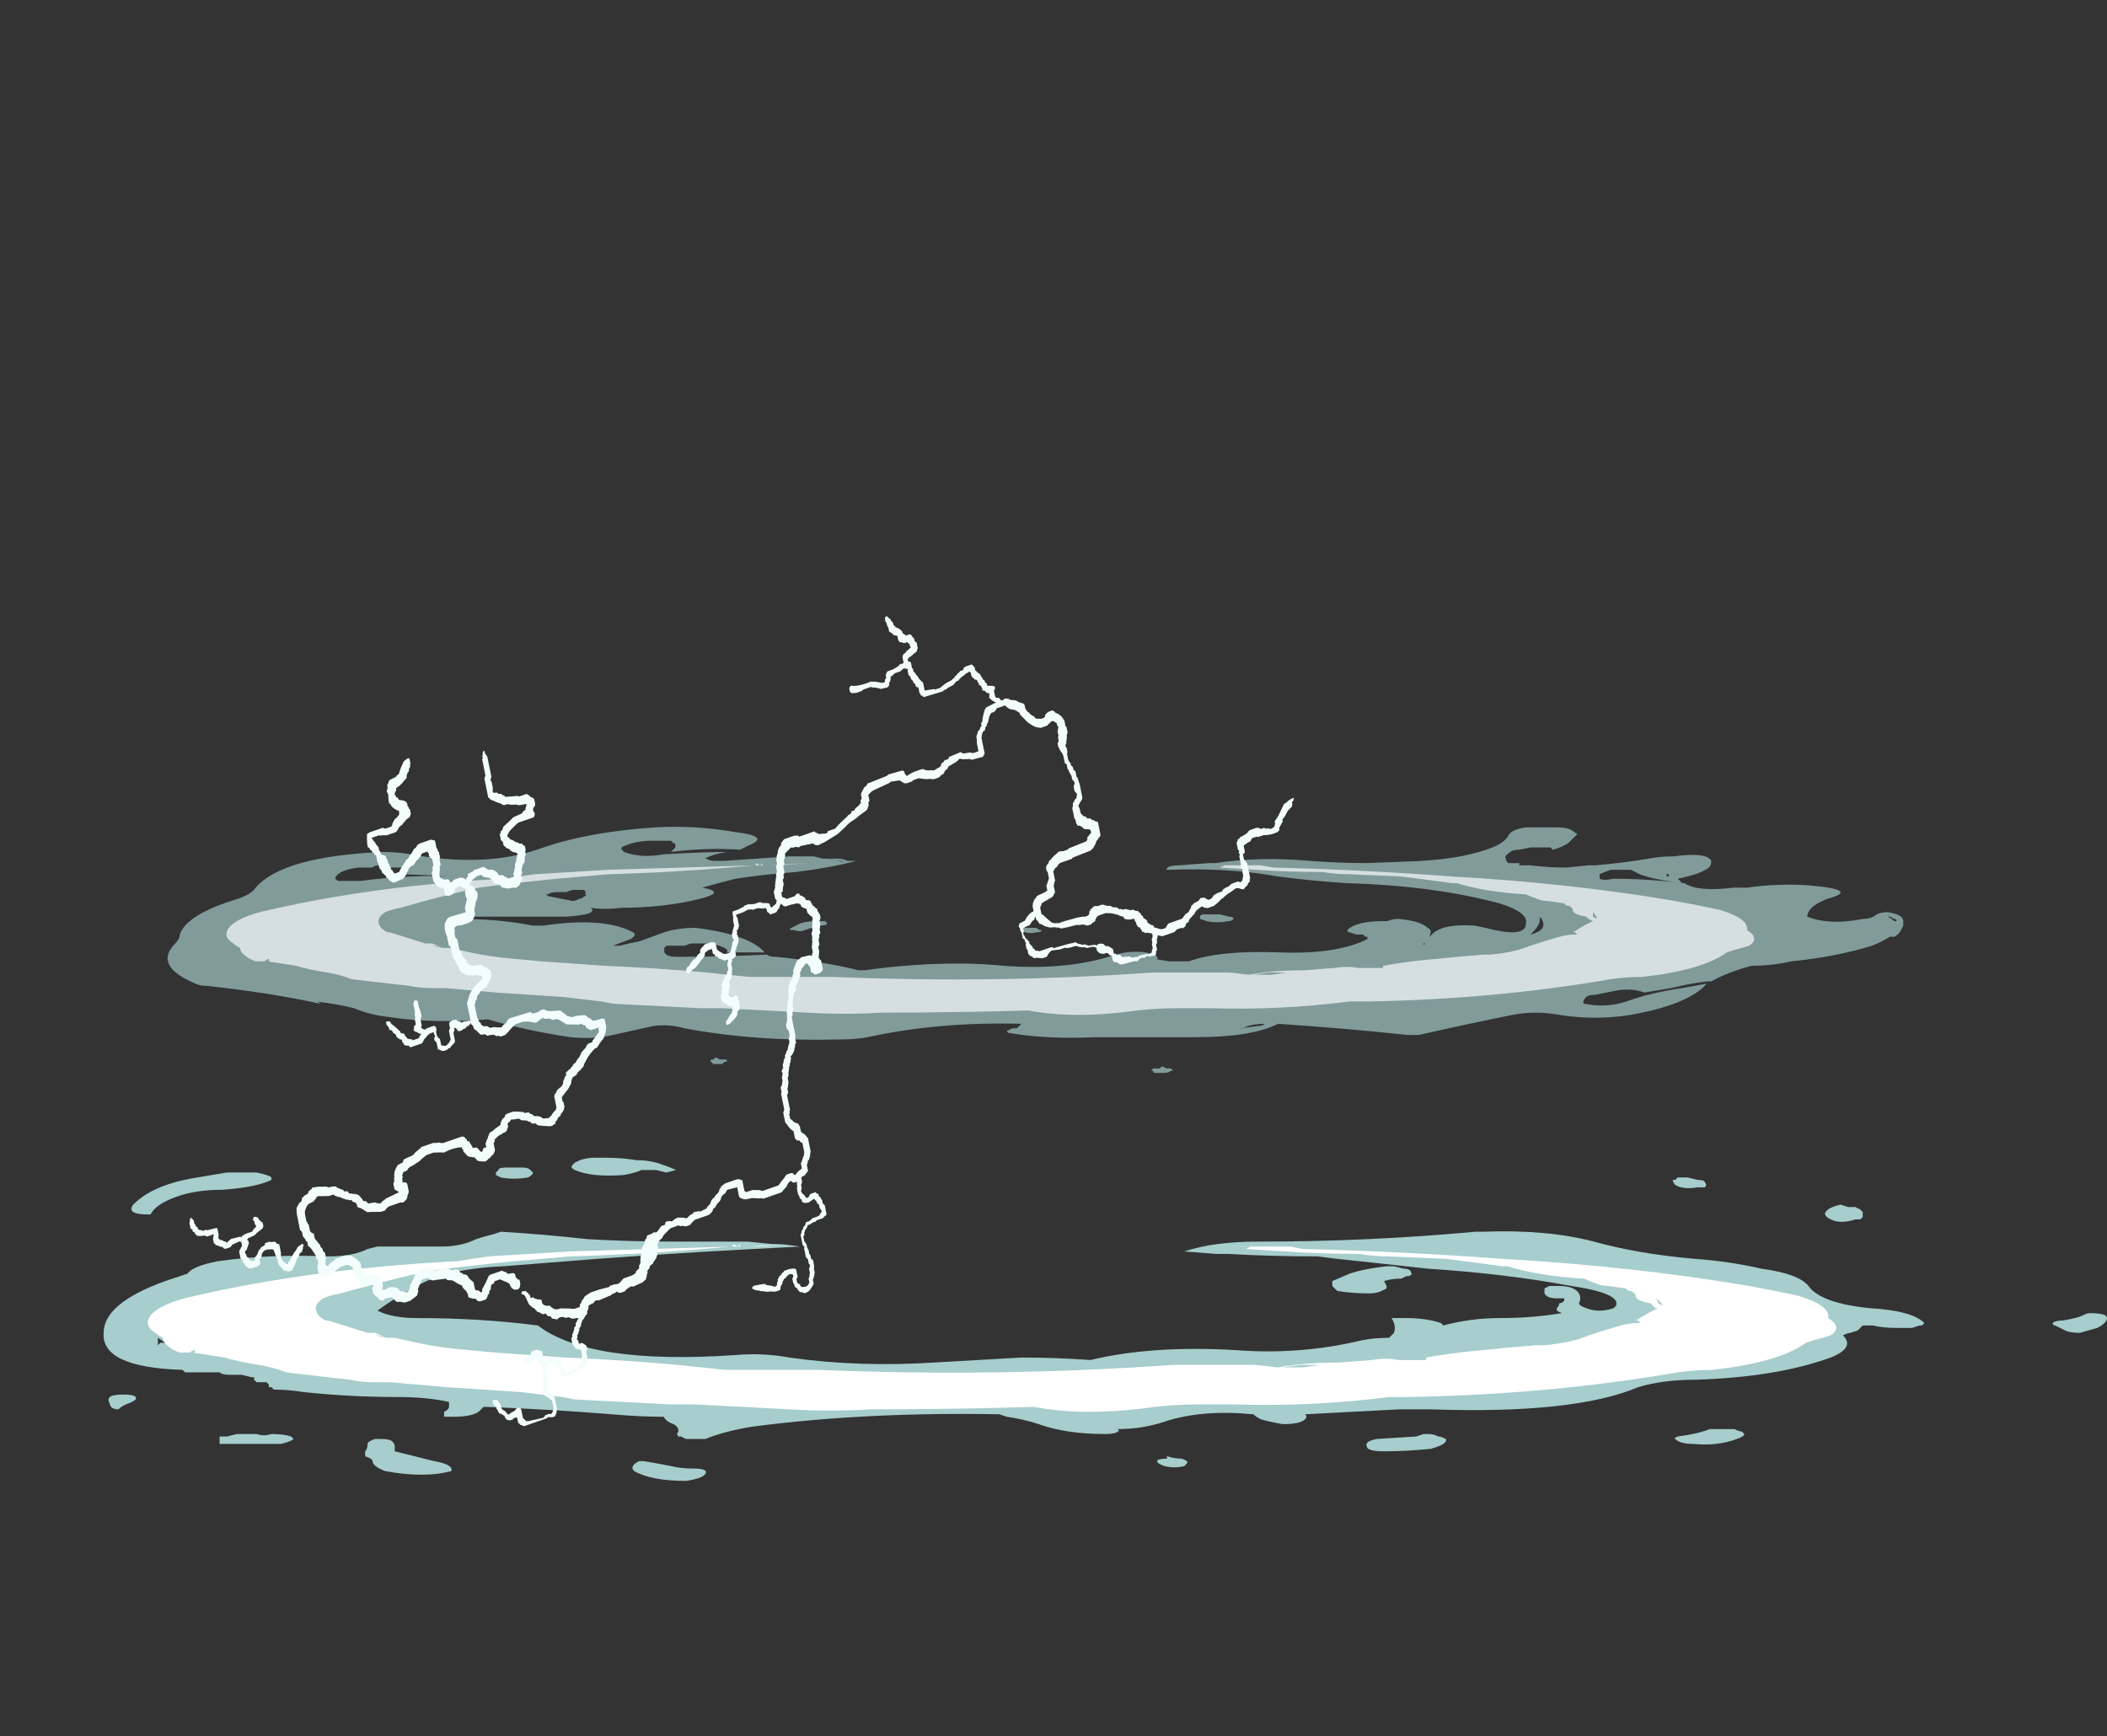 <?xml version="1.0" encoding="UTF-8" standalone="no"?>
<svg xmlns:ffdec="https://www.free-decompiler.com/flash" xmlns:xlink="http://www.w3.org/1999/xlink" ffdec:objectType="frame" height="246.3px" width="298.9px" xmlns="http://www.w3.org/2000/svg">
  <rect width="100%" height="100%" fill="#333333" stroke="none"/>
  <g transform="matrix(1.0, 0.0, 0.0, 1.0, 138.75, 169.0)">
    <use ffdec:characterId="311" height="6.55" transform="matrix(7.0, 0.0, 0.0, 7.0, -124.05, -4.75)" width="40.6" xlink:href="#shape0"/>
    <use ffdec:characterId="303" height="3.4" transform="matrix(7.0, 0.0, 0.0, 7.0, -117.75, 7.5)" width="34.2" xlink:href="#shape1"/>
    <use ffdec:characterId="140" height="5.5" transform="matrix(6.334, 0.0, 0.0, 6.334, -114.829, -51.617)" width="38.85" xlink:href="#shape2"/>
    <use ffdec:characterId="138" height="3.4" transform="matrix(6.334, 0.0, 0.0, 6.334, -106.595, -46.55)" width="34.2" xlink:href="#shape3"/>
    <use ffdec:characterId="312" height="39.75" transform="matrix(-2.161, 0.75, -0.477, -2.365, 54.542, -7.815)" width="73.05" xlink:href="#shape4"/>
  </g>
  <defs>
    <g id="shape0" transform="matrix(1.0, 0.0, 0.0, 1.0, 17.8, 2.8)">
      <path d="M8.2 -0.6 L8.35 -0.6 8.55 -0.55 Q8.7 -0.55 8.7 -0.45 8.75 -0.45 8.65 -0.4 L8.6 -0.4 8.5 -0.35 Q8.3 -0.35 8.15 -0.3 L8.2 -0.2 8.2 -0.15 8.1 -0.1 Q8.0 -0.05 7.85 -0.05 7.5 -0.05 7.2 -0.1 L7.1 -0.2 7.1 -0.3 7.45 -0.45 Q7.75 -0.55 8.2 -0.6 M6.8 -0.8 Q5.85 -0.8 5.0 -0.85 L4.75 -0.85 4.1 -0.9 Q4.7 -1.1 5.6 -1.1 7.85 -1.1 10.0 -1.3 L10.15 -1.3 Q11.45 -1.35 12.4 -1.1 13.3 -0.85 14.45 -0.75 15.15 -0.7 15.8 -0.55 16.55 -0.45 16.75 -0.2 17.0 0.15 18.0 0.25 18.85 0.3 19.1 0.55 L19.05 0.6 19.0 0.6 18.85 0.65 Q18.7 0.65 18.55 0.65 18.25 0.65 18.05 0.6 17.95 0.6 17.85 0.6 L17.75 0.7 17.6 0.75 Q17.55 0.75 17.45 0.8 17.7 1.05 17.2 1.25 16.1 1.65 14.45 1.7 13.8 1.7 13.3 1.85 12.0 2.4 9.1 2.3 L8.45 2.3 6.55 2.4 Q6.6 2.45 6.55 2.5 6.45 2.6 6.1 2.6 5.8 2.55 5.65 2.5 5.55 2.45 5.5 2.4 4.45 2.3 3.7 2.55 3.25 2.7 2.75 2.7 2.8 2.75 2.75 2.75 2.7 2.8 2.5 2.8 1.7 2.8 1.15 2.6 0.85 2.5 0.5 2.45 L0.35 2.4 Q-2.35 2.35 -4.65 2.65 -5.25 2.75 -5.6 2.9 L-6.0 2.9 -6.1 2.85 -6.15 2.85 Q-6.2 2.8 -6.15 2.75 -6.15 2.65 -6.25 2.6 -6.4 2.55 -6.45 2.45 -6.95 2.45 -7.5 2.4 -8.75 2.3 -10.05 2.25 L-10.1 2.25 -10.2 2.35 Q-10.35 2.45 -10.7 2.45 L-10.9 2.45 -10.9 2.35 Q-10.8 2.3 -10.8 2.25 L-10.8 2.15 Q-11.25 2.05 -11.85 2.05 -12.8 2.05 -13.75 1.95 -14.05 1.9 -14.35 1.9 L-14.4 1.85 -14.45 1.85 -14.45 1.8 -14.5 1.75 -14.7 1.75 -14.75 1.7 -14.75 1.65 -14.8 1.65 -15.0 1.6 -15.25 1.6 Q-15.4 1.6 -15.45 1.55 -15.7 1.55 -15.95 1.55 -16.05 1.55 -16.15 1.55 L-16.2 1.5 Q-17.85 1.45 -17.8 0.75 -17.8 0.15 -16.55 -0.3 L-16.1 -0.45 Q-16.0 -0.6 -15.5 -0.7 -14.45 -0.85 -13.25 -0.8 -12.75 -0.8 -12.45 -0.95 L-12.25 -1.0 -10.95 -1.0 Q-10.55 -1.0 -10.25 -1.15 -10.1 -1.2 -9.9 -1.25 L-9.75 -1.3 Q-8.9 -1.25 -8.0 -1.15 -7.15 -1.1 -6.25 -1.1 L-4.75 -1.1 -4.25 -1.05 Q-4.0 -1.05 -3.7 -1.0 L-3.65 -1.0 Q-5.75 -0.9 -7.8 -0.75 L-9.7 -0.6 Q-10.85 -0.55 -11.45 -0.2 L-11.8 0.0 Q-12.05 0.15 -12.25 0.3 -11.95 0.45 -11.45 0.45 -10.15 0.45 -9.0 0.6 -7.95 1.4 -5.0 1.2 -4.45 1.15 -3.9 1.25 -2.5 1.45 -0.95 1.35 -0.1 1.3 0.8 1.25 1.5 1.25 2.2 1.3 3.45 1.0 5.15 1.1 6.45 1.2 7.7 0.9 7.95 0.85 8.25 0.85 8.3 0.8 8.35 0.75 8.4 0.6 8.3 0.45 8.5 0.45 8.6 0.45 9.0 0.45 9.3 0.55 L9.35 0.6 Q9.9 0.45 10.5 0.45 11.15 0.45 11.75 0.35 L11.65 0.3 11.65 0.25 Q11.7 0.2 11.7 0.15 11.75 0.15 11.8 0.1 L11.8 0.05 Q11.75 0.05 11.65 0.05 11.45 0.05 11.4 -0.05 L11.4 -0.15 11.5 -0.2 Q11.6 -0.2 11.7 -0.2 12.0 -0.2 12.1 -0.05 12.15 0.05 12.1 0.15 12.1 0.2 12.25 0.25 12.5 0.35 12.8 0.25 L12.85 0.2 Q12.95 -0.05 11.95 -0.2 10.6 -0.45 9.05 -0.55 8.15 -0.65 7.2 -0.75 L6.8 -0.8 M14.3 -2.4 L14.5 -2.35 Q14.65 -2.35 14.65 -2.3 14.7 -2.25 14.65 -2.2 14.6 -2.2 14.5 -2.2 14.2 -2.15 14.05 -2.25 14.0 -2.3 14.0 -2.35 L14.05 -2.35 14.1 -2.4 14.3 -2.4 M17.55 -1.8 L17.7 -1.8 17.8 -1.75 17.85 -1.7 17.85 -1.6 17.8 -1.55 17.7 -1.55 Q17.4 -1.45 17.2 -1.55 17.0 -1.65 17.15 -1.75 17.2 -1.8 17.4 -1.85 L17.55 -1.8 M22.3 0.4 Q22.4 0.35 22.45 0.35 22.8 0.35 22.8 0.45 22.8 0.55 22.6 0.65 L22.25 0.75 Q22.05 0.75 21.95 0.7 L21.75 0.6 Q21.7 0.6 21.7 0.55 21.75 0.5 21.9 0.5 22.2 0.45 22.3 0.4 M9.05 2.8 Q9.15 2.8 9.25 2.85 9.3 2.85 9.4 2.9 9.45 3.0 9.1 3.1 8.6 3.15 8.15 3.15 7.8 3.15 7.8 3.05 7.75 2.95 8.0 2.9 L8.8 2.85 8.95 2.8 9.05 2.8 M14.05 2.9 Q14.0 2.9 14.1 2.85 14.5 2.8 14.75 2.7 14.8 2.7 14.9 2.7 L15.25 2.7 Q15.35 2.75 15.4 2.75 L15.45 2.8 Q15.45 2.85 15.3 2.9 14.9 3.05 14.4 3.0 14.15 3.0 14.05 2.9 M3.75 3.25 Q3.9 3.3 4.05 3.3 4.2 3.35 4.15 3.4 L4.1 3.45 Q3.9 3.5 3.7 3.45 3.55 3.4 3.55 3.35 3.55 3.3 3.75 3.3 L3.75 3.25 M-16.95 -2.05 Q-16.55 -2.3 -15.9 -2.4 L-15.3 -2.5 -14.7 -2.5 Q-14.45 -2.45 -14.4 -2.4 L-14.4 -2.35 Q-14.7 -2.2 -15.4 -2.15 -15.95 -2.15 -16.35 -2.0 -16.75 -1.85 -16.85 -1.65 L-16.9 -1.65 Q-17.35 -1.65 -17.2 -1.85 -17.1 -1.95 -16.95 -2.05 M-9.45 -2.6 Q-9.35 -2.6 -9.3 -2.6 -9.2 -2.6 -9.15 -2.55 L-9.1 -2.5 Q-9.1 -2.45 -9.2 -2.4 -9.5 -2.35 -9.75 -2.4 L-9.85 -2.45 -9.85 -2.5 -9.8 -2.55 Q-9.8 -2.6 -9.65 -2.6 L-9.45 -2.6 M-8.25 -2.7 L-8.15 -2.75 Q-8.0 -2.8 -7.85 -2.8 L-7.65 -2.8 Q-7.3 -2.8 -7.0 -2.75 -6.7 -2.75 -6.45 -2.65 -6.3 -2.6 -6.2 -2.55 L-6.4 -2.5 -6.6 -2.55 -6.9 -2.55 Q-7.0 -2.5 -7.25 -2.45 -7.9 -2.4 -8.25 -2.55 -8.35 -2.6 -8.3 -2.65 L-8.25 -2.7 M-15.3 2.85 L-15.1 2.8 -14.7 2.8 Q-14.55 2.85 -14.4 2.8 -14.15 2.8 -14.0 2.85 L-13.95 2.9 Q-14.0 2.95 -14.2 3.0 L-15.45 3.0 -15.45 2.85 -15.4 2.85 Q-15.35 2.85 -15.3 2.85 M-12.45 3.0 Q-12.45 2.95 -12.3 2.9 L-12.2 2.9 Q-12.0 2.9 -11.95 2.95 -11.9 3.0 -11.9 3.05 L-11.9 3.15 Q-11.5 3.25 -11.1 3.35 -10.8 3.4 -10.75 3.5 L-10.75 3.55 Q-11.3 3.7 -12.1 3.55 -12.35 3.45 -12.35 3.35 -12.35 3.3 -12.5 3.25 -12.5 3.2 -12.5 3.15 -12.45 3.1 -12.45 3.0 M-5.85 3.5 Q-5.55 3.5 -5.6 3.6 -5.65 3.7 -6.0 3.75 -6.7 3.75 -7.05 3.55 -7.15 3.45 -6.95 3.35 L-6.85 3.35 Q-6.55 3.4 -6.3 3.45 -6.1 3.5 -5.85 3.5 M-16.7 0.9 L-16.7 1.0 -16.65 0.95 -16.55 0.95 -16.7 0.85 -16.7 0.9 M-17.15 2.1 Q-17.2 2.15 -17.35 2.2 -17.45 2.25 -17.5 2.3 -17.6 2.3 -17.65 2.25 -17.7 2.15 -17.7 2.1 -17.7 2.0 -17.4 2.0 -17.1 2.0 -17.15 2.1" fill="#ccfffe" fill-opacity="0.753" fill-rule="evenodd" stroke="none"/>
    </g>
    <g id="shape1" transform="matrix(1.0, 0.0, 0.0, 1.0, 16.9, 1.05)">
      <path d="M6.5 -0.95 Q8.55 -0.9 10.55 -0.75 13.2 -0.6 15.55 -0.2 16.1 -0.1 16.55 0.0 17.2 0.2 17.15 0.45 17.3 0.55 17.3 0.6 17.35 0.7 17.2 0.8 17.05 0.85 16.85 0.9 L16.7 0.95 Q16.15 1.35 14.8 1.5 14.45 1.5 14.1 1.55 11.5 2.0 8.65 2.05 8.45 2.05 8.25 2.05 6.7 2.25 5.1 2.2 L4.4 2.2 Q3.95 2.2 3.5 2.25 2.1 2.45 1.05 2.25 -0.6 2.3 -2.25 2.3 -3.05 2.35 -3.9 2.3 L-5.8 2.2 -6.3 2.2 -8.25 2.1 -8.5 2.05 -9.35 1.95 -10.85 1.85 -12.0 1.75 -12.3 1.75 Q-12.6 1.75 -12.8 1.7 L-13.25 1.65 Q-13.7 1.6 -14.1 1.55 -14.35 1.45 -14.65 1.4 -15.0 1.35 -15.35 1.25 -15.65 1.2 -16.0 1.15 L-16.25 1.15 Q-16.4 1.1 -16.45 1.05 -16.6 0.95 -16.6 0.85 -16.7 0.8 -16.75 0.75 -17.0 0.6 -16.85 0.4 -16.65 0.15 -15.95 0.0 -13.55 -0.55 -10.7 -0.7 L-10.65 -0.7 Q-10.35 -0.75 -10.0 -0.8 -9.2 -0.85 -8.35 -0.9 -6.7 -0.95 -5.05 -1.0 L-5.05 -1.05 -4.95 -1.0 -4.9 -1.05 -4.9 -1.0 -4.5 -1.0 -3.9 -1.05 -4.7 -1.0 -5.1 -1.0 Q-6.65 -0.85 -8.35 -0.8 L-9.5 -0.7 Q-10.5 -0.6 -11.25 -0.5 -12.1 -0.3 -13.0 -0.05 -13.25 0.0 -13.35 0.05 -13.5 0.15 -13.5 0.25 -13.5 0.4 -13.3 0.5 L-13.25 0.5 -12.45 0.75 -12.3 0.75 -12.05 0.85 -12.3 0.8 Q-12.15 0.8 -12.05 0.85 L-12.05 0.85 -11.9 0.85 -11.45 0.95 Q-11.0 1.05 -10.4 1.1 L-9.85 1.15 -8.45 1.25 Q-7.25 1.3 -6.15 1.4 L-5.2 1.5 -3.3 1.5 Q0.3 1.65 3.85 1.4 L5.55 1.4 6.0 1.45 Q6.55 1.35 7.25 1.35 L7.9 1.3 Q8.2 1.25 8.45 1.3 L9.0 1.3 9.0 1.25 Q9.55 1.15 10.15 1.1 L10.65 1.05 11.25 1.0 11.4 1.0 Q11.95 0.95 12.3 0.8 12.6 0.7 12.95 0.6 13.15 0.55 13.3 0.55 L13.35 0.55 13.3 0.5 13.25 0.5 13.5 0.35 13.7 0.25 13.65 0.25 13.55 0.15 Q13.25 0.1 13.25 0.0 13.25 -0.05 13.15 -0.1 L13.1 -0.1 13.05 -0.15 12.7 -0.2 Q12.55 -0.2 12.45 -0.25 12.3 -0.3 12.2 -0.35 11.3 -0.4 10.65 -0.6 L10.55 -0.6 9.8 -0.7 9.4 -0.75 8.25 -0.8 Q7.95 -0.8 7.65 -0.85 6.9 -0.85 6.15 -0.9 L5.35 -0.95 5.45 -1.0 4.2 -1.05 5.4 -1.0 5.75 -1.0 Q6.0 -1.0 6.25 -1.0 L6.5 -0.95 M13.65 0.05 Q13.7 0.1 13.7 0.15 L13.8 0.2 Q13.75 0.1 13.65 0.05 M6.45 1.4 L6.1 1.45 6.5 1.45 6.85 1.4 6.45 1.4 M1.55 2.25 L1.55 2.25 M-8.0 -0.9 L-8.0 -0.9 M-7.1 1.4 L-7.1 1.4 M-12.65 0.75 L-12.65 0.75 M-16.05 1.15 L-15.95 1.15 -15.95 1.1 Q-16.0 1.1 -16.05 1.15 M-12.95 1.65 L-12.95 1.65" fill="#ffffff" fill-rule="evenodd" stroke="none"/>
    </g>
    <g id="shape2" transform="matrix(1.0, 0.0, 0.0, 1.0, 18.2, 1.85)">
      <path d="M5.2 -1.05 L5.25 -1.05 Q6.25 -1.2 7.35 -1.1 8.0 -1.05 8.65 -1.05 L9.9 -1.1 9.85 -1.1 Q10.8 -1.15 11.45 -1.4 11.7 -1.5 11.8 -1.65 11.85 -1.8 12.2 -1.85 12.35 -1.85 12.5 -1.85 L12.9 -1.85 Q13.1 -1.85 13.2 -1.8 L13.35 -1.7 Q13.25 -1.6 13.15 -1.5 13.0 -1.4 12.8 -1.35 L12.75 -1.4 12.3 -1.4 12.05 -1.35 Q11.9 -1.35 11.85 -1.3 11.7 -1.2 11.75 -1.15 11.75 -1.1 11.8 -1.05 11.95 -1.05 12.05 -1.05 L12.05 -1.0 12.3 -1.0 Q12.7 -0.95 13.1 -0.95 L13.6 -1.0 13.75 -1.0 Q14.35 -1.05 14.95 -1.15 15.2 -1.2 15.5 -1.2 16.25 -1.3 16.35 -1.1 16.35 -1.0 16.3 -0.95 16.1 -0.8 15.6 -0.7 15.65 -0.65 15.7 -0.6 14.9 -0.7 14.65 -0.85 L14.55 -0.9 14.3 -0.9 Q14.2 -0.9 14.1 -0.9 13.95 -0.85 13.85 -0.8 13.85 -0.75 13.85 -0.7 13.95 -0.65 14.15 -0.7 14.7 -0.7 15.25 -0.65 L15.75 -0.6 Q16.05 -0.4 16.85 -0.5 L17.15 -0.5 Q17.85 -0.6 18.55 -0.55 19.7 -0.45 18.95 -0.25 18.7 -0.15 18.6 -0.05 18.5 0.05 18.5 0.15 19.0 0.35 19.75 0.2 19.95 0.2 20.05 0.1 20.15 0.05 20.3 0.05 20.65 0.1 20.65 0.25 L20.65 0.35 20.6 0.45 Q20.55 0.55 20.45 0.6 L20.35 0.6 Q20.2 0.7 19.95 0.8 19.15 1.05 18.15 1.15 17.7 1.25 17.25 1.25 16.7 1.4 16.35 1.6 L16.25 1.6 Q15.85 1.65 15.45 1.75 L14.85 1.85 Q14.6 1.75 14.25 1.8 L13.75 1.9 Q13.6 1.9 13.55 1.95 13.45 2.05 13.5 2.1 14.0 2.2 14.45 2.05 15.0 1.85 15.7 1.75 L16.25 1.65 16.15 1.75 Q15.75 2.1 14.8 2.3 13.9 2.5 12.95 2.35 12.4 2.25 11.9 2.35 10.9 2.55 9.8 2.8 L9.55 2.8 Q8.15 2.65 6.65 2.55 6.05 2.85 4.8 2.85 3.65 2.85 2.55 2.85 1.45 2.9 0.6 2.75 0.55 2.7 0.6 2.7 L0.7 2.65 0.8 2.65 0.9 2.55 Q-0.95 2.5 -2.55 2.85 -2.8 2.9 -3.15 2.9 -5.05 2.95 -6.65 2.65 -7.0 2.55 -7.35 2.6 -7.8 2.7 -8.25 2.8 -8.65 2.9 -9.2 2.85 -10.2 2.7 -11.05 2.45 -12.25 2.55 -13.25 2.4 -13.7 2.35 -14.05 2.2 -14.45 2.1 -14.9 2.05 -14.85 2.05 -14.8 2.1 -15.95 1.85 -17.35 1.7 -17.5 1.7 -17.6 1.65 -18.55 1.25 -18.05 0.75 -17.95 0.65 -17.95 0.55 -17.8 0.1 -16.65 -0.25 -16.35 -0.35 -16.25 -0.5 -15.65 -1.2 -13.4 -1.3 -13.1 -1.3 -12.8 -1.25 -11.15 -0.95 -9.95 -1.35 -8.85 -1.75 -7.3 -1.85 -6.4 -1.9 -5.55 -1.75 -4.7 -1.65 -5.2 -1.45 L-5.4 -1.35 Q-6.15 -1.4 -6.95 -1.3 L-6.85 -1.4 -6.85 -1.45 Q-6.85 -1.5 -6.9 -1.5 L-6.95 -1.55 -7.4 -1.55 Q-7.7 -1.55 -7.95 -1.45 -8.1 -1.4 -8.05 -1.35 L-8.0 -1.3 Q-7.6 -1.15 -7.1 -1.25 L-7.05 -1.25 Q-6.25 -1.3 -5.6 -1.3 L-5.7 -1.3 Q-6.0 -1.25 -6.2 -1.15 L-6.15 -1.15 Q-6.1 -1.1 -5.95 -1.1 L-5.75 -1.1 -4.3 -1.2 -3.75 -1.2 -3.55 -1.15 Q-3.3 -1.15 -3.05 -1.05 L-3.15 -1.1 -3.5 -1.15 -3.2 -1.15 Q-3.1 -1.15 -3.0 -1.1 L-2.8 -1.1 Q-3.35 -0.95 -4.15 -0.85 -4.85 -0.8 -5.5 -0.7 -5.9 -0.6 -6.25 -0.5 -5.7 -0.4 -6.3 -0.25 -7.1 -0.05 -8.05 -0.05 -8.45 0.0 -8.75 -0.05 -8.55 0.1 -9.3 0.15 L-11.45 0.15 Q-11.6 0.15 -11.7 0.2 -10.8 0.2 -10.05 0.35 L-9.8 0.35 Q-8.45 0.15 -7.8 0.5 -7.7 0.55 -7.85 0.65 L-8.25 0.8 -8.1 0.8 Q-7.9 0.75 -7.65 0.7 L-7.1 0.5 Q-6.8 0.4 -6.4 0.4 -5.2 0.55 -4.85 0.95 L-5.7 0.95 Q-5.65 0.9 -5.75 0.85 -5.85 0.8 -6.05 0.75 L-6.5 0.75 -6.65 0.8 -7.05 0.8 -7.1 0.85 -7.1 0.95 -7.05 1.0 Q-7.0 1.05 -6.8 1.05 -5.8 1.05 -4.8 1.0 -4.75 1.05 -4.6 1.05 -3.55 1.15 -2.75 1.35 L-2.6 1.35 Q-1.55 1.2 -0.5 1.2 0.0 1.2 0.5 1.25 1.85 1.35 2.85 1.05 3.4 0.85 3.9 1.0 3.95 1.05 3.95 1.1 L3.9 1.1 4.2 1.15 4.65 1.15 Q5.35 0.9 6.65 0.95 7.85 1.0 8.55 0.7 L8.65 0.65 8.65 0.6 8.6 0.6 8.55 0.55 8.4 0.55 8.25 0.5 Q8.2 0.5 8.2 0.45 8.3 0.35 8.5 0.3 8.7 0.25 9.0 0.25 L9.1 0.25 Q9.2 0.2 9.35 0.2 9.85 0.25 10.0 0.4 10.1 0.45 10.05 0.55 L10.05 0.6 Q10.25 0.3 11.05 0.35 11.3 0.4 11.5 0.45 12.2 0.6 12.2 0.3 12.25 0.05 11.6 -0.15 L11.4 -0.2 Q10.0 -0.55 8.2 -0.6 7.4 -0.65 6.65 -0.75 5.55 -0.95 4.2 -0.9 L4.15 -0.9 Q4.15 -1.0 4.45 -1.0 L5.1 -1.05 5.2 -1.05 M12.45 -1.8 L12.45 -1.8 M15.4 -0.8 L15.35 -0.8 15.35 -0.75 15.4 -0.75 15.4 -0.8 M20.3 0.15 Q20.4 0.2 20.45 0.25 L20.5 0.25 Q20.5 0.2 20.45 0.2 L20.35 0.15 20.3 0.15 M12.35 0.5 L12.3 0.55 Q12.7 0.45 12.55 0.2 L12.5 0.15 Q12.55 0.3 12.35 0.5 M11.2 0.55 L11.2 0.55 M9.95 0.75 L9.9 0.75 Q9.9 0.8 9.95 0.75 10.0 0.7 9.95 0.75 M5.55 0.15 Q5.65 0.15 5.65 0.2 5.6 0.25 5.55 0.25 5.25 0.3 5.05 0.25 L4.9 0.2 4.9 0.15 Q4.9 0.1 5.0 0.1 5.05 0.1 5.1 0.1 L5.35 0.1 5.55 0.15 M1.0 0.4 L1.2 0.4 Q1.25 0.4 1.3 0.45 L1.35 0.45 Q1.35 0.5 1.25 0.5 1.0 0.55 0.9 0.45 0.9 0.4 1.0 0.4 M5.8 2.65 L6.2 2.6 Q6.3 2.6 6.35 2.55 6.05 2.55 5.85 2.65 L5.8 2.65 M4.25 3.55 L4.3 3.6 4.25 3.6 Q4.2 3.65 4.1 3.65 L3.9 3.65 Q3.85 3.65 3.85 3.6 L3.8 3.6 3.85 3.55 3.9 3.55 Q3.95 3.55 4.0 3.55 L4.05 3.5 4.15 3.55 4.25 3.55 M-13.55 -1.0 L-13.65 -0.95 -13.95 -0.95 Q-14.35 -0.9 -14.45 -0.75 -14.5 -0.7 -14.4 -0.65 -14.35 -0.65 -14.3 -0.65 L-13.9 -0.65 Q-12.8 -0.8 -11.65 -0.75 L-12.95 -0.8 -12.95 -0.85 Q-12.9 -0.9 -13.0 -0.95 -13.15 -0.95 -13.3 -0.95 L-13.55 -1.0 M-8.95 -0.45 L-9.15 -0.45 -9.3 -0.4 -9.5 -0.4 Q-9.65 -0.4 -9.7 -0.35 L-9.75 -0.35 Q-9.7 -0.3 -9.65 -0.3 L-9.15 -0.2 Q-9.1 -0.2 -9.0 -0.25 -8.95 -0.25 -8.9 -0.3 -8.85 -0.3 -8.85 -0.35 -8.9 -0.35 -8.85 -0.4 L-8.85 -0.4 -8.9 -0.45 -8.95 -0.45 M-3.7 0.25 L-3.5 0.25 -3.45 0.3 Q-3.45 0.35 -3.65 0.35 -3.8 0.4 -3.95 0.45 -4.05 0.5 -4.2 0.45 -4.35 0.45 -4.25 0.4 L-4.05 0.3 Q-3.9 0.25 -3.7 0.25 M-5.85 3.35 L-5.7 3.35 -5.7 3.4 -5.75 3.4 -5.8 3.45 -5.85 3.45 Q-5.95 3.45 -6.0 3.45 L-6.05 3.4 Q-6.1 3.35 -6.0 3.35 L-5.95 3.3 -5.85 3.35" fill="#ccfffe" fill-opacity="0.51" fill-rule="evenodd" stroke="none"/>
    </g>
    <g id="shape3" transform="matrix(1.0, 0.0, 0.0, 1.0, 16.9, 1.05)">
      <path d="M6.55 -0.95 Q8.55 -0.9 10.55 -0.75 13.2 -0.6 15.55 -0.2 16.1 -0.1 16.55 0.0 17.2 0.2 17.15 0.45 17.3 0.55 17.3 0.6 17.35 0.7 17.2 0.8 17.05 0.85 16.85 0.9 L16.7 0.95 Q16.15 1.35 14.8 1.5 14.45 1.5 14.1 1.55 11.5 2.0 8.65 2.05 8.45 2.05 8.25 2.05 6.7 2.25 5.1 2.2 L4.4 2.2 Q3.95 2.2 3.5 2.25 2.1 2.45 1.05 2.25 -0.6 2.3 -2.25 2.3 -3.05 2.35 -3.9 2.3 L-5.8 2.2 -6.3 2.2 -8.25 2.1 -8.5 2.05 -9.35 1.95 -10.85 1.85 -12.0 1.75 -12.3 1.75 Q-12.6 1.75 -12.8 1.7 L-13.25 1.65 Q-13.7 1.6 -14.1 1.55 -14.35 1.45 -14.65 1.4 -15.0 1.35 -15.35 1.25 -15.65 1.2 -16.0 1.15 L-16.25 1.15 Q-16.4 1.1 -16.45 1.05 -16.6 0.95 -16.6 0.85 -16.7 0.8 -16.75 0.75 -17.0 0.6 -16.85 0.4 -16.65 0.15 -15.95 0.0 -13.55 -0.55 -10.7 -0.7 L-10.65 -0.7 Q-10.35 -0.75 -10.0 -0.8 -9.2 -0.85 -8.35 -0.9 -6.7 -0.95 -5.05 -1.0 L-5.05 -1.05 -4.95 -1.0 -4.9 -1.05 -4.9 -1.0 -4.5 -1.0 -3.9 -1.05 -4.7 -1.0 -5.1 -1.0 Q-6.65 -0.85 -8.35 -0.8 L-9.5 -0.7 Q-10.5 -0.6 -11.25 -0.5 -12.15 -0.3 -13.0 -0.05 -13.25 0.0 -13.35 0.05 -13.5 0.15 -13.5 0.25 -13.5 0.4 -13.3 0.5 L-13.25 0.5 -12.45 0.75 -12.3 0.75 -12.05 0.85 -12.3 0.8 Q-12.15 0.8 -12.05 0.85 L-12.05 0.85 -11.9 0.85 -11.45 0.95 Q-11.0 1.05 -10.4 1.1 L-9.85 1.15 -8.45 1.25 Q-7.25 1.3 -6.15 1.4 L-5.2 1.5 -3.3 1.5 Q0.3 1.65 3.85 1.4 L5.55 1.4 6.0 1.45 Q6.55 1.35 7.25 1.35 L7.9 1.3 Q8.2 1.25 8.45 1.3 L9.0 1.3 9.0 1.25 Q9.55 1.15 10.15 1.1 L10.65 1.05 11.25 1.0 11.4 1.0 Q11.95 0.95 12.3 0.8 12.6 0.7 12.95 0.6 13.15 0.55 13.3 0.55 L13.35 0.55 13.3 0.5 13.25 0.5 13.5 0.35 13.7 0.25 13.6 0.2 13.55 0.15 Q13.25 0.1 13.25 0.0 13.25 -0.05 13.15 -0.1 L13.1 -0.1 13.05 -0.15 12.7 -0.2 Q12.55 -0.2 12.45 -0.25 12.3 -0.3 12.2 -0.35 11.3 -0.4 10.65 -0.6 L10.55 -0.6 9.8 -0.7 9.4 -0.75 8.25 -0.8 Q7.95 -0.8 7.65 -0.85 6.9 -0.85 6.15 -0.9 L5.35 -0.95 5.45 -1.0 4.2 -1.05 5.4 -1.0 5.75 -1.0 Q6.0 -1.0 6.25 -1.0 L6.55 -0.95 M13.7 0.05 Q13.7 0.1 13.7 0.15 L13.8 0.2 Q13.75 0.1 13.7 0.05 M6.85 1.4 L6.45 1.4 6.1 1.45 6.5 1.45 6.85 1.4 M1.55 2.25 L1.55 2.25 M-8.0 -0.9 L-8.0 -0.9 M-7.1 1.4 L-7.1 1.4 M-12.65 0.75 L-12.65 0.75 M-16.05 1.15 L-15.95 1.15 -15.95 1.1 Q-16.0 1.1 -16.05 1.15 M-12.95 1.65 L-12.95 1.65" fill="#ffffff" fill-opacity="0.678" fill-rule="evenodd" stroke="none"/>
    </g>
    <g id="shape4" transform="matrix(1.0, 0.0, 0.0, 1.0, 53.9, 51.2)">
      <path d="M1.45 -50.85 L1.45 -50.55 Q1.5 -50.5 1.55 -50.5 L1.65 -50.5 1.75 -50.55 1.9 -50.55 2.05 -50.5 2.15 -50.4 2.15 -50.35 2.2 -50.3 2.2 -50.2 2.4 -50.0 2.5 -49.95 2.5 -49.9 2.55 -49.8 2.55 -49.75 2.6 -49.65 2.6 -49.55 2.65 -49.45 2.75 -49.35 2.75 -49.1 2.6 -49.1 2.45 -49.15 2.4 -49.25 2.4 -49.3 2.35 -49.4 2.3 -49.45 2.3 -49.7 2.25 -49.8 2.1 -49.95 2.0 -50.15 1.9 -50.2 1.8 -50.15 1.5 -50.1 1.45 -50.05 1.35 -50.0 1.25 -50.0 1.15 -50.05 1.1 -50.15 1.1 -50.65 1.05 -50.75 1.0 -50.8 0.95 -50.9 0.8 -50.95 -0.15 -51.05 -0.25 -51.0 -0.3 -50.95 -0.6 -50.95 -0.65 -51.0 -0.75 -50.95 -0.8 -50.9 -0.85 -50.8 -0.9 -50.75 -0.9 -50.25 -0.8 -50.15 -0.75 -50.05 -0.65 -50.0 -0.6 -49.9 -0.5 -49.85 -0.5 -49.25 -0.55 -49.2 -0.6 -49.1 -0.6 -48.55 -0.65 -48.5 -0.7 -48.4 -0.7 -48.3 -0.75 -48.2 -0.8 -48.15 -0.8 -48.1 -0.85 -48.0 -0.9 -47.95 -1.0 -47.9 -1.0 -47.85 -1.05 -47.8 -1.45 -47.8 -1.5 -47.85 -1.75 -47.9 -1.8 -47.95 -1.85 -48.05 -1.95 -48.15 -1.95 -48.5 -2.0 -48.6 -2.0 -48.85 -2.05 -48.9 -2.1 -49.0 -2.85 -49.0 -3.0 -48.85 -3.0 -48.8 -3.15 -48.75 -3.15 -48.7 -3.2 -48.65 -3.2 -48.55 -3.25 -48.5 -3.25 -48.4 -3.3 -48.35 -3.3 -48.0 -3.2 -47.9 -3.05 -47.85 -2.95 -47.75 -2.95 -47.65 -2.9 -47.6 -2.85 -47.5 -2.85 -47.15 -2.95 -47.05 -2.95 -46.95 -3.05 -46.85 -3.1 -46.75 -3.15 -46.7 -3.15 -46.6 -3.25 -46.55 -3.3 -46.5 -3.3 -46.4 -3.55 -46.15 -3.4 -46.1 -3.3 -46.1 -3.15 -46.05 -3.0 -45.95 -2.95 -45.9 -2.8 -45.9 -2.7 -45.85 -2.65 -45.8 -2.5 -45.75 -2.35 -45.75 -2.25 -45.8 -2.2 -45.8 -1.9 -45.65 -1.9 -45.6 -1.85 -45.5 -1.7 -45.45 -1.65 -45.35 -1.6 -45.3 -1.6 -45.25 -1.45 -45.25 -1.35 -45.2 -1.2 -45.05 -1.1 -45.0 -1.05 -44.9 -1.0 -44.85 -1.0 -44.8 -0.8 -44.6 -0.75 -44.5 -0.7 -44.45 -0.65 -44.35 -0.65 -44.25 -0.6 -44.15 -0.6 -44.05 -0.55 -43.95 -0.55 -43.9 -0.5 -43.8 -0.45 -43.75 -0.35 -43.7 -0.35 -43.65 -0.4 -43.55 -0.65 -43.6 -0.7 -43.7 -0.75 -43.75 -0.8 -43.85 -0.85 -43.9 -0.85 -44.05 -0.9 -44.1 -1.05 -44.1 -1.05 -44.15 -1.1 -44.2 -1.2 -44.25 -1.25 -44.3 -1.4 -44.35 -1.5 -44.4 -1.5 -44.6 -1.55 -44.7 -1.6 -44.75 -1.75 -44.85 -1.8 -44.85 -1.95 -44.9 -2.0 -45.0 -2.2 -45.2 -2.25 -45.2 -2.35 -45.25 -2.55 -45.25 -3.15 -45.45 -3.4 -45.55 -3.75 -45.55 -3.8 -45.45 -3.8 -45.4 -3.9 -45.35 -3.95 -45.25 -4.1 -45.15 -4.2 -45.05 -4.6 -44.95 -5.15 -44.95 -5.8 -45.0 -5.9 -44.95 -6.1 -44.95 -6.4 -45.0 -6.55 -44.95 -6.8 -44.8 -7.35 -44.8 -7.6 -44.75 -7.65 -44.65 -7.85 -44.55 -7.9 -44.5 -7.9 -44.4 -8.0 -44.3 -8.05 -44.2 -8.05 -44.1 -8.1 -44.0 -8.1 -43.95 -8.15 -43.85 -8.2 -43.8 -8.2 -43.65 -8.3 -43.55 -8.3 -43.45 -8.55 -43.2 -8.6 -43.05 -8.7 -43.0 -8.75 -42.9 -8.8 -42.85 -9.0 -42.85 -9.3 -42.8 -9.3 -42.85 -9.4 -42.85 -9.5 -42.8 -9.55 -42.75 -9.7 -42.65 -9.75 -42.6 -10.0 -42.6 -10.05 -42.5 -10.1 -42.45 -10.2 -42.45 -10.4 -42.5 -10.45 -42.55 -10.75 -42.45 -10.9 -42.45 -11.2 -42.55 -11.4 -42.65 -11.45 -42.65 -11.65 -42.55 -11.9 -42.5 -11.9 -42.45 -12.3 -42.5 -12.3 -42.55 -12.7 -42.5 -12.75 -42.5 -12.85 -42.4 -13.05 -42.3 -13.1 -42.2 -13.2 -42.1 -13.4 -42.0 -13.45 -41.95 -13.65 -41.85 -13.75 -41.75 -13.8 -41.65 -13.9 -41.6 -13.9 -41.55 -14.2 -41.45 -15.0 -41.45 -15.15 -41.5 -15.2 -41.55 -15.3 -41.6 -15.3 -42.25 -15.4 -42.35 -15.8 -42.35 -16.25 -42.5 -16.4 -42.6 -17.45 -42.6 -17.6 -42.5 -17.65 -42.45 -17.75 -42.4 -17.8 -42.35 -17.9 -42.3 -18.0 -42.2 -18.1 -42.15 -18.35 -42.15 -18.5 -42.2 -18.55 -42.3 -18.6 -42.35 -18.75 -42.25 -18.95 -42.15 -19.0 -42.15 -19.1 -42.1 -19.1 -41.8 -19.15 -41.75 -19.35 -41.45 -19.4 -41.4 -19.4 -41.35 -19.45 -41.25 -19.45 -40.7 -19.35 -40.6 -19.3 -40.5 Q-19.25 -40.45 -19.15 -40.45 L-19.1 -40.35 -19.05 -40.3 -19.05 -39.85 -18.95 -39.75 -18.85 -39.6 -18.75 -39.4 -18.75 -39.35 -18.7 -39.3 -18.65 -39.2 -18.65 -38.6 -18.7 -38.55 -18.75 -38.45 -18.75 -37.5 -18.8 -37.45 -18.8 -37.15 -18.9 -37.05 -18.95 -36.95 -18.95 -36.9 -19.0 -36.85 -19.0 -36.6 -19.05 -36.55 -19.05 -36.5 -19.1 -36.4 -19.1 -36.35 -19.05 -36.3 -19.1 -36.2 -19.2 -36.1 -19.2 -35.95 -19.25 -35.85 -19.3 -35.8 -19.3 -35.75 -19.35 -35.65 -19.45 -35.55 -19.45 -35.45 -19.55 -35.35 -19.6 -35.25 -19.65 -35.2 -19.7 -35.2 -19.7 -35.15 -19.8 -34.95 -19.9 -34.8 -19.9 -34.55 -19.95 -34.5 -20.0 -34.4 -20.0 -34.15 -19.95 -34.05 -19.9 -34.0 -19.9 -33.75 -19.95 -33.65 -20.0 -33.6 -20.0 -33.55 -20.05 -33.45 -20.05 -33.35 -20.1 -33.2 -20.1 -33.05 -20.15 -33.0 -20.15 -32.9 -20.2 -32.85 -20.2 -32.7 -20.25 -32.65 -20.3 -32.55 -20.3 -32.5 -20.35 -32.35 -20.4 -32.25 -20.4 -32.15 -20.45 -32.1 -20.45 -31.9 -20.5 -31.8 -20.55 -31.75 -20.55 -31.6 -20.65 -31.5 -20.75 -31.35 -20.9 -31.2 -20.9 -31.15 -20.95 -31.05 -21.0 -31.0 -21.0 -30.85 -21.05 -30.8 -21.25 -30.5 -21.4 -30.35 -21.6 -30.3 -21.65 -30.25 -22.2 -30.3 -22.3 -30.35 -22.35 -30.4 -22.35 -30.35 -22.4 -30.25 -22.45 -30.2 -22.45 -29.85 -22.5 -29.8 -22.5 -29.7 -22.55 -29.65 -22.55 -29.5 -22.6 -29.35 -22.6 -29.1 -22.65 -29.05 -22.7 -28.95 -22.7 -28.75 -22.75 -28.7 -22.75 -28.6 -22.8 -28.55 -22.8 -28.4 -22.85 -28.35 -22.85 -28.2 -22.75 -28.1 -22.65 -27.95 -22.6 -27.85 -22.6 -27.65 -22.55 -27.6 -22.45 -27.55 -22.3 -27.4 -22.3 -27.3 -22.2 -27.2 -22.1 -27.15 -21.65 -27.1 -21.35 -27.1 -21.25 -27.05 -21.2 -27.0 -21.1 -26.85 -21.0 -26.95 -20.95 -27.05 -20.8 -27.15 -20.7 -27.25 -20.3 -27.25 -20.25 -27.15 -20.15 -27.05 -20.15 -26.9 -20.1 -26.8 -19.85 -26.75 -19.75 -26.7 -19.6 -26.65 -19.3 -26.65 -19.2 -26.6 -19.05 -26.55 -19.0 -26.55 -18.65 -26.6 -18.2 -26.6 -18.2 -26.7 -18.25 -26.8 -18.25 -27.3 -18.2 -27.35 -18.15 -27.45 -18.05 -27.5 -18.05 -27.65 -18.0 -27.7 -18.05 -27.8 -18.05 -28.1 -18.0 -28.2 -17.95 -28.25 -17.9 -28.35 -17.8 -28.45 -17.8 -28.55 -17.7 -28.6 -17.7 -28.85 -17.65 -28.95 -17.55 -28.95 -17.55 -29.0 -17.4 -29.0 -17.4 -29.1 -17.35 -29.2 -17.3 -29.25 -17.3 -29.6 -17.25 -29.65 -17.25 -29.75 -17.2 -29.85 Q-17.2 -30.0 -17.1 -30.1 L-16.95 -30.2 -16.95 -30.5 -16.85 -30.6 -16.85 -30.7 -16.8 -30.75 -16.8 -30.85 -16.75 -30.9 -16.75 -31.0 -16.9 -31.15 -17.0 -31.15 -17.2 -31.1 -17.3 -31.2 -17.3 -31.85 -17.25 -31.95 -17.2 -32.0 -17.1 -32.05 -17.0 -32.3 -16.65 -32.5 -16.45 -32.6 -16.3 -32.6 -16.25 -32.55 -16.25 -32.45 -16.3 -32.35 -16.4 -32.3 -16.6 -32.1 -16.7 -32.05 -16.75 -31.95 -16.8 -31.9 -16.8 -31.8 -16.85 -31.75 -16.85 -31.7 Q-16.8 -31.65 -16.7 -31.6 L-16.6 -31.55 -16.55 -31.5 -16.5 -31.4 -16.35 -31.3 -16.25 -31.15 -16.25 -30.85 -16.35 -30.75 -16.35 -30.6 -16.4 -30.55 -16.45 -30.45 -16.45 -30.25 -16.5 -30.2 -16.7 -29.9 -16.75 -29.85 Q-16.8 -29.8 -16.85 -29.8 L-16.9 -29.75 -16.95 -29.65 -16.95 -29.6 -17.05 -29.55 -17.05 -29.2 -17.1 -29.1 -17.15 -29.05 -17.15 -28.95 -16.95 -28.95 -16.85 -28.9 -16.75 -28.8 -16.65 -28.75 -16.6 -28.7 -16.55 -28.6 -16.4 -28.5 -16.4 -28.4 -16.3 -28.35 -16.3 -28.05 -16.05 -28.05 -15.9 -28.1 -15.8 -28.15 -15.8 -28.25 -15.7 -28.35 -15.55 -28.45 -15.45 -28.5 -15.4 -28.55 -15.25 -28.65 -15.2 -28.7 -15.0 -28.8 -14.8 -28.85 -14.75 -28.9 -14.6 -28.95 -14.5 -28.95 -14.45 -28.85 -14.45 -28.75 -14.5 -28.65 -14.55 -28.6 -14.7 -28.55 -14.85 -28.4 -14.95 -28.35 -15.0 -28.3 -15.2 -28.25 -15.35 -28.1 -15.5 -28.05 -15.55 -28.0 -15.55 -27.9 -15.65 -27.8 -15.85 -27.7 -15.9 -27.65 -16.3 -27.65 -16.5 -27.7 -16.6 -27.8 -16.6 -28.15 -16.65 -28.25 -16.95 -28.55 -17.1 -28.6 -17.4 -28.6 -17.4 -28.55 -17.45 -28.5 -17.5 -28.4 -17.5 -28.35 -17.55 -28.3 -17.6 -28.2 -17.6 -28.15 -17.65 -28.05 -17.75 -28.0 -17.75 -27.95 -17.7 -27.85 -17.7 -27.6 -17.75 -27.55 -17.8 -27.45 -17.8 -27.4 -17.85 -27.35 -17.9 -27.25 -17.95 -27.2 -17.95 -26.85 -18.0 -26.7 -18.0 -26.45 -18.05 -26.35 -18.4 -26.35 -18.75 -26.3 -18.85 -26.25 -19.15 -26.25 -19.2 -26.3 -19.25 -26.3 -19.45 -26.35 -19.8 -26.35 -19.9 -26.4 -19.95 -26.45 -20.25 -26.55 -20.35 -26.6 -20.4 -26.65 -20.4 -26.8 -20.5 -26.9 -20.55 -26.85 -20.7 -26.8 -20.8 -26.75 -20.85 -26.65 -20.85 -26.6 -20.9 -26.6 -20.85 -26.55 -20.8 -26.45 -20.8 -26.05 -20.9 -25.9 -20.95 -25.8 -20.95 -25.7 -21.0 -25.65 -21.0 -25.55 -21.05 -25.5 -21.05 -25.45 -21.1 -25.35 -21.1 -25.3 -21.15 -25.25 -21.15 -25.1 -21.2 -25.05 -21.25 -24.95 -21.25 -24.7 -21.3 -24.6 -21.35 -24.55 -21.35 -24.3 -21.4 -24.2 -21.4 -24.15 -21.45 -24.05 -21.5 -24.0 -21.55 -23.85 Q-21.6 -23.75 -21.7 -23.65 L-21.85 -23.55 -21.85 -23.45 -21.95 -23.4 -22.0 -23.35 -22.1 -23.3 -22.75 -23.3 -22.95 -23.35 -23.05 -23.45 -24.05 -23.45 -24.1 -23.55 -24.2 -23.6 -24.3 -23.7 -24.35 -23.7 -24.75 -23.8 -24.85 -23.75 -24.85 -23.7 -25.35 -23.7 Q-25.5 -23.6 -25.7 -23.5 L-26.25 -23.25 -26.3 -23.2 -26.35 -23.2 -26.5 -23.15 -26.55 -23.1 -26.55 -23.05 -26.75 -23.05 -26.85 -22.95 -27.0 -22.9 -27.1 -22.85 -27.25 -22.75 -27.25 -22.6 -27.35 -22.55 -27.35 -22.3 -27.4 -22.2 -27.65 -21.95 -27.8 -21.9 -27.9 -21.8 -28.0 -21.8 -29.15 -21.75 -29.3 -21.7 -30.2 -21.75 -30.3 -21.85 -30.3 -22.0 -30.35 -22.05 -30.4 -22.15 -30.55 -22.1 -30.9 -22.05 -31.4 -22.05 Q-31.55 -22.1 -31.65 -22.2 L-31.95 -22.3 -32.0 -22.3 -32.1 -22.35 -32.2 -22.35 -32.4 -22.3 -32.45 -22.3 -32.6 -22.25 -32.65 -22.15 -32.7 -22.1 -32.75 -22.1 -32.85 -22.05 -32.9 -22.0 -33.15 -22.0 -33.2 -21.95 -33.2 -21.9 -34.0 -21.85 -34.1 -21.95 -34.2 -22.0 -34.25 -22.0 -34.55 -22.05 -34.75 -22.15 -35.1 -22.15 -35.1 -21.7 -35.15 -21.4 -35.15 -21.3 -35.2 -21.2 -35.25 -21.15 -35.3 -21.05 -35.35 -21.0 -35.45 -20.95 -35.5 -20.85 -35.6 -20.8 -35.6 -20.65 -35.7 -20.55 -35.8 -20.3 -35.9 -20.1 -35.95 -20.05 -35.95 -20.0 -36.1 -19.85 -36.8 -19.75 -36.7 -19.7 -36.55 -19.55 -36.45 -19.4 -36.4 -19.35 -36.45 -19.3 Q-36.45 -19.25 -36.45 -19.2 L-36.5 -19.15 -36.45 -19.1 -36.35 -19.05 -36.3 -19.0 -36.25 -18.9 -36.15 -18.85 -36.1 -18.8 -36.1 -18.65 -36.05 -18.55 -36.05 -18.5 -35.95 -18.45 -35.95 -18.3 -35.9 -18.25 -35.9 -18.15 -35.85 -18.1 -35.75 -18.05 -35.7 -17.95 -35.65 -17.9 -35.6 -17.8 -35.6 -17.6 -35.55 -17.55 -35.55 -17.5 -35.35 -17.55 -35.25 -17.55 -35.2 -17.6 -35.0 -17.65 -34.8 -17.75 -34.75 -17.8 -34.6 -17.8 -34.45 -17.9 -34.35 -17.95 -34.0 -18.0 -33.9 -18.05 -33.75 -18.05 -33.65 -18.1 -32.4 -18.05 -32.35 -17.95 -32.25 -17.9 -32.25 -17.8 -32.2 -17.75 -32.2 -17.4 -32.1 -17.35 -32.05 -17.25 -32.05 -17.15 -32.0 -17.1 -31.95 -17.0 -31.95 -16.95 -31.9 -16.85 -31.85 -16.8 -31.85 -16.65 -31.8 -16.6 -31.75 -16.5 -31.75 -16.25 -31.8 -16.2 -31.75 -16.15 -31.55 -16.05 -31.4 -16.1 -31.3 -16.15 -30.9 -16.15 -30.85 -16.2 -30.7 -16.25 -30.65 -16.25 -30.6 -16.35 -30.6 -16.4 -30.55 -16.5 -30.45 -16.6 -30.45 -16.7 -30.4 -16.75 -30.3 -16.8 -29.85 -16.75 -29.8 -16.7 -29.5 -16.55 -29.35 -16.5 -29.3 -16.45 -28.8 -16.45 -28.7 -16.5 -28.3 -16.5 -28.15 -16.45 -28.1 -16.45 -28.0 -16.4 -27.95 -16.3 -27.95 -16.1 -28.05 -16.0 -28.15 -16.0 -28.2 -16.05 Q-28.75 -16.2 -29.35 -16.15 L-29.65 -16.25 -30.05 -16.45 -30.2 -16.45 -30.25 -16.35 -30.25 -16.3 -30.35 -16.25 -30.35 -16.1 -30.4 -16.0 -30.5 -15.9 -30.85 -15.9 -31.1 -15.85 -31.3 -15.8 -31.3 -15.75 -31.6 -15.75 -31.6 -15.4 -31.65 -15.3 -31.7 -15.25 -31.85 -15.2 -31.9 -15.15 -32.15 -15.05 -32.25 -15.0 -32.2 -14.95 -32.2 -14.8 -32.1 -14.7 -32.1 -14.65 -31.9 -14.65 -31.8 -14.6 -31.75 -14.55 -31.6 -14.5 -31.6 -14.45 -31.55 -14.35 -31.55 -14.1 -31.35 -14.0 -31.25 -13.85 -31.1 -13.7 -31.1 -13.45 -31.05 -13.35 -31.05 -13.15 -31.0 -13.1 -31.0 -12.9 -31.05 -12.8 -31.15 -12.8 -31.2 -12.85 -31.25 -12.95 -31.35 -13.05 -31.35 -13.15 -31.4 -13.2 -31.45 -13.3 -31.45 -13.4 -31.5 -13.5 -31.55 -13.55 -31.55 -13.6 -31.65 -13.65 -31.8 -13.8 -31.9 -13.95 -31.9 -14.05 -32.05 -14.2 -32.05 -14.25 -32.3 -14.25 -32.4 -14.3 -32.45 -14.4 -32.45 -14.45 -32.5 -14.5 -32.55 -14.6 -32.55 -14.75 -32.65 -14.85 -32.65 -15.2 -32.6 -15.25 -32.55 -15.35 -32.15 -15.5 -32.0 -15.55 -31.9 -15.6 -31.9 -15.75 -32.0 -15.8 -32.05 -15.85 -32.05 -16.2 -32.1 -16.25 -32.1 -16.4 -32.15 -16.5 -32.2 -16.55 -32.2 -16.6 -32.25 -16.7 -32.3 -16.75 -32.3 -16.8 -32.35 -16.9 -32.35 -16.95 -32.4 -17.0 -32.45 -17.1 -32.5 -17.15 -32.55 -17.25 -32.55 -17.7 -33.15 -17.8 -33.2 -17.85 -33.55 -17.85 -33.65 -17.8 Q-33.8 -17.75 -33.95 -17.7 L-34.3 -17.65 Q-34.4 -17.6 -34.55 -17.55 L-34.55 -17.5 -34.6 -17.5 -34.7 -17.45 -34.75 -17.4 -34.9 -17.35 -34.95 -17.3 -35.15 -17.3 -35.2 -17.25 -35.2 -17.2 -35.35 -17.15 -35.75 -17.15 -35.8 -17.2 -35.85 -17.3 -35.9 -17.35 -35.9 -17.55 -35.95 -17.6 -36.0 -17.7 -36.15 -17.85 -36.15 -17.9 -36.2 -18.0 -36.2 -18.05 -36.25 -18.1 -36.25 -18.2 -36.35 -18.3 -36.35 -18.4 -36.4 -18.45 -36.45 -18.55 -36.45 -18.65 -36.75 -18.75 -36.85 -18.8 -36.9 -18.85 -36.9 -18.95 -36.8 -19.05 -36.8 -19.4 -36.85 -19.5 -37.0 -19.55 -37.05 -19.6 -37.1 -19.7 -37.1 -19.75 -37.3 -19.75 -37.35 -19.7 -37.5 -19.75 -37.6 -19.8 -37.7 -19.9 -37.85 -19.95 -38.05 -20.05 -38.2 -20.2 -38.3 -20.25 -38.35 -20.3 -38.45 -20.35 -38.5 -20.45 -38.5 -20.65 -38.55 -20.8 Q-38.6 -20.9 -38.7 -21.0 L-38.75 -21.1 -38.95 -21.3 -39.0 -21.4 -39.05 -21.45 -39.35 -21.55 -39.55 -21.55 -39.6 -21.5 -39.65 -21.4 -39.85 -21.3 -40.15 -21.3 -40.25 -21.4 -40.3 -21.5 -40.45 -21.6 -40.65 -21.85 -40.65 -21.9 -40.7 -21.95 -40.7 -22.0 -40.75 -22.1 -40.75 -22.45 -40.8 -22.5 -40.8 -22.85 -40.75 -22.9 -40.7 -23.0 -40.7 -23.1 -40.65 -23.2 -40.65 -23.25 -40.6 -23.3 -40.6 -23.4 -40.55 -23.45 -40.5 -23.55 -40.5 -23.6 -40.55 -23.65 -40.55 -23.95 -40.5 -24.0 -40.5 -24.4 -40.55 -24.5 -40.55 -24.55 -40.6 -24.6 -40.6 -24.75 -40.65 -24.8 -40.7 -24.9 -40.7 -25.05 -40.8 -25.15 -40.8 -25.5 -40.85 -25.55 -40.9 -26.0 -40.9 -26.75 Q-40.9 -26.85 -40.75 -26.95 L-40.55 -27.15 -40.6 -27.35 -40.6 -27.6 -40.65 -27.7 -40.7 -27.75 -40.7 -27.8 -40.85 -27.9 -40.9 -27.95 -40.95 -28.05 -41.0 -28.05 -41.15 -28.1 -41.2 -28.2 -41.3 -28.25 Q-41.35 -28.3 -41.4 -28.35 L-41.5 -28.4 -41.55 -28.45 -41.55 -29.2 -41.5 -29.3 -41.4 -29.35 -41.35 -29.4 -41.2 -29.5 -41.15 -29.6 -40.95 -29.8 -40.75 -29.9 -39.55 -29.95 -39.5 -30.0 -38.75 -30.0 -38.6 -30.05 -38.5 -30.15 -38.35 -30.2 -38.2 -30.35 -38.2 -30.9 -38.15 -30.95 -38.05 -31.15 -38.05 -31.55 -37.85 -31.75 -37.1 -31.9 -37.05 -32.0 -36.95 -32.1 -36.95 -32.5 -37.05 -32.6 -37.15 -32.75 -37.45 -33.15 -37.5 -33.2 -37.7 -33.3 -37.75 -33.3 -37.9 -33.35 -38.3 -33.35 -39.1 -33.4 -39.45 -33.45 -39.6 -33.5 -39.75 -33.5 -39.85 -33.45 -39.9 -33.4 -39.9 -33.3 -40.0 -33.25 -40.0 -33.2 -40.15 -33.15 -40.2 -33.1 -40.4 -33.1 -40.45 -33.15 -40.75 -33.15 -40.9 -33.2 -40.95 -33.25 -41.15 -33.35 -41.2 -33.35 -41.3 -33.4 -41.4 -33.5 -41.5 -33.55 -41.55 -33.55 -41.65 -33.6 -41.8 -33.75 Q-41.9 -33.75 -41.95 -33.8 L-42.0 -33.85 -42.15 -33.85 -42.35 -33.95 -42.4 -34.0 -42.65 -34.05 -42.75 -34.15 -42.9 -34.2 -42.95 -34.3 -43.05 -34.4 -43.05 -34.5 -43.15 -34.6 -43.15 -34.7 -43.3 -34.85 -43.35 -34.95 -43.35 -35.05 -43.55 -35.25 -43.65 -35.3 -43.7 -35.4 -43.7 -35.45 -43.8 -35.5 -43.95 -35.6 -44.15 -35.7 -44.4 -35.7 -44.55 -35.55 -44.65 -35.5 -45.5 -35.5 -45.6 -35.45 -45.65 -35.4 -45.8 -35.3 -45.85 -35.3 -46.0 -35.25 -46.2 -35.05 -46.25 -34.95 -46.4 -34.9 -46.45 -34.85 -46.55 -34.85 -46.8 -34.8 Q-46.8 -34.75 -46.85 -34.75 L-46.9 -34.7 -47.15 -34.75 -47.35 -34.95 -47.55 -34.95 -47.7 -34.85 -47.75 -34.8 -48.0 -34.75 -48.3 -34.75 -48.4 -34.65 -48.65 -34.6 -48.75 -34.6 -49.0 -34.5 -49.4 -34.5 -49.5 -34.55 -49.55 -34.6 -49.65 -34.55 -49.7 -34.5 -49.75 -34.4 -49.75 -34.35 -49.8 -34.3 -49.8 -34.0 -49.85 -33.95 -49.8 -33.85 -49.75 -33.8 -49.75 -33.65 -49.8 -33.6 -49.8 -33.1 -49.85 -33.05 -49.85 -33.0 -49.8 -32.9 -49.85 -32.85 -49.85 -32.8 -49.8 -32.7 -49.8 -32.3 -49.9 -32.2 -49.9 -32.15 -50.05 -32.1 -50.1 -32.05 -50.2 -32.05 -50.45 -32.0 -50.6 -31.95 -50.65 -31.9 -50.75 -31.85 -51.2 -31.85 -51.35 -31.9 -51.45 -32.0 -51.65 -32.0 -51.75 -32.05 -51.8 -32.1 -51.9 -32.1 -52.0 -32.15 -52.05 -32.2 -52.3 -32.15 -52.35 -32.1 -52.35 -32.05 -52.4 -32.0 -52.4 -31.85 -52.7 -31.6 -53.1 -31.15 -53.2 -31.05 -53.4 -31.0 -53.5 -30.95 -53.7 -30.9 -53.9 -30.9 -53.85 -30.95 -53.8 -31.05 -53.7 -31.1 -53.7 -31.25 -53.65 -31.3 -53.65 -31.35 -53.35 -31.5 -53.05 -31.8 -52.95 -31.85 -52.9 -31.9 -52.9 -32.0 -52.6 -32.3 -52.6 -32.4 -52.55 -32.45 -52.45 -32.5 Q-52.0 -32.55 -51.55 -32.4 L-51.2 -32.4 -51.1 -32.35 -50.8 -32.35 -50.65 -32.5 -50.55 -32.5 -50.35 -32.55 -50.2 -32.6 -50.2 -32.95 -50.15 -33.05 -50.05 -33.05 -50.05 -33.4 -50.1 -33.45 -50.15 -33.55 -50.15 -33.6 -50.2 -33.65 -50.2 -34.55 -50.15 -34.6 -50.15 -34.7 -50.1 -34.75 -50.0 -34.8 -49.95 -34.9 -49.8 -34.95 -49.75 -35.0 -49.65 -35.05 -49.45 -34.95 -49.4 -34.9 -49.25 -34.85 -49.15 -34.85 -48.85 -34.95 Q-48.55 -35.0 -48.25 -35.15 L-48.2 -35.15 -47.9 -35.3 -47.75 -35.35 -47.65 -35.4 -47.2 -35.4 -47.0 -35.3 -46.9 -35.2 -46.85 -35.2 -46.55 -35.3 -46.45 -35.35 -46.3 -35.5 -46.15 -35.55 -46.15 -35.6 -46.1 -35.6 -46.0 -35.65 -45.9 -35.75 -45.9 -35.8 -45.7 -35.85 -45.65 -35.95 -45.6 -36.0 -45.45 -36.05 -45.35 -36.0 -45.05 -36.0 -45.0 -36.05 -44.95 -36.05 -44.9 -36.1 -44.1 -36.1 -43.8 -35.95 -43.8 -36.05 -43.75 -36.1 -43.7 -36.2 -43.7 -36.35 -43.6 -36.45 -43.6 -36.75 -43.5 -36.85 -43.5 -36.95 -43.45 -37.0 -43.4 -37.0 -43.4 -37.05 -43.2 -37.0 -43.1 -37.0 -42.9 -36.9 -42.8 -36.95 -42.65 -36.95 -42.6 -36.9 -42.55 -36.9 -42.35 -36.95 -42.3 -37.0 -42.15 -37.0 -42.1 -36.95 -41.3 -36.9 -41.15 -36.85 -40.95 -36.65 -40.9 -36.65 -40.8 -36.6 -40.75 -36.5 -40.75 -36.2 -40.7 -36.2 -40.6 -36.1 -40.55 -36.0 -40.45 -35.95 -40.3 -35.95 -40.15 -35.9 -40.0 -35.8 -39.95 -35.7 -39.9 -35.65 -39.9 -35.45 -39.8 -35.4 -39.75 -35.35 -39.45 -35.3 -39.35 -35.3 -39.25 -35.25 -39.2 -35.2 -39.0 -35.15 -38.8 -35.05 -38.75 -35.0 -38.6 -34.95 -38.35 -34.95 -38.05 -34.9 -38.0 -34.85 -37.65 -34.85 -37.15 -34.75 -37.1 -34.75 -36.9 -34.85 -36.75 -35.0 -36.45 -35.0 -36.35 -34.95 -36.2 -34.9 -36.1 -34.85 -36.0 -34.85 -35.9 -34.8 -35.85 -34.7 -35.75 -34.65 -35.7 -34.55 -35.65 -34.5 -35.65 -34.25 -35.6 -34.15 -35.6 -33.9 -35.65 -33.8 -35.6 -33.75 -35.6 -33.6 -35.5 -33.5 -35.5 -33.15 -35.45 -33.05 -35.45 -32.85 -35.4 -32.8 -35.4 -32.75 -35.45 -32.65 -35.5 -32.6 -35.85 -32.55 -36.0 -32.4 -36.15 -32.3 -36.25 -32.25 -36.4 -32.2 -36.5 -32.2 -36.5 -31.9 -36.55 -31.75 Q-36.6 -31.65 -36.7 -31.55 L-36.85 -31.45 -36.9 -31.4 -37.4 -31.35 -37.6 -31.3 -37.6 -31.0 -37.65 -30.95 -37.85 -30.65 -37.85 -30.25 -37.8 -30.2 -37.8 -30.0 -37.85 -29.9 -37.9 -29.85 -38.0 -29.8 -38.05 -29.7 Q-38.25 -29.6 -38.4 -29.5 L-38.65 -29.4 -38.75 -29.35 -38.9 -29.35 -39.05 -29.4 -39.35 -29.4 -39.45 -29.35 -40.6 -29.3 -40.7 -29.2 -40.7 -29.1 -40.8 -29.05 -40.85 -29.0 -40.95 -28.95 -41.0 -28.9 -41.0 -28.75 -40.95 -28.7 -40.85 -28.65 -40.7 -28.6 -40.6 -28.55 -40.55 -28.45 -40.4 -28.3 -40.25 -28.25 -40.25 -28.2 -40.2 -28.1 -40.2 -27.85 -40.15 -27.8 -40.15 -27.15 -40.2 -27.1 -40.25 -26.9 -40.3 -26.85 -40.35 -26.85 -40.35 -26.8 -40.4 -26.75 Q-40.5 -26.7 -40.55 -26.65 L-40.55 -26.6 -40.6 -26.55 -40.6 -26.4 -40.55 -26.35 -40.5 -26.25 -40.5 -26.0 -40.55 -25.9 -40.6 -25.85 -40.6 -25.7 -40.55 -25.65 -40.5 -25.55 -40.5 -25.3 -40.45 -25.25 -40.45 -25.15 -40.4 -25.1 -40.4 -24.95 -40.35 -24.9 -40.35 -24.6 -40.25 -24.5 -40.25 -24.05 -40.2 -23.85 -40.15 -23.8 -40.15 -23.75 -40.1 -23.65 -40.1 -23.6 -40.05 -23.45 -40.05 -23.25 -40.1 -23.2 -40.15 -23.1 -40.15 -22.9 -40.2 -22.85 -40.2 -22.55 -40.25 -22.5 -40.25 -22.45 -40.3 -22.35 -40.3 -22.3 -40.25 -22.25 -40.25 -22.1 -40.1 -21.95 Q-40.05 -21.9 -40.0 -21.9 L-39.9 -21.9 -39.85 -21.95 -39.7 -22.0 -39.65 -22.05 -39.2 -22.05 -38.9 -21.9 Q-38.65 -21.7 -38.45 -21.45 L-38.2 -21.05 -38.1 -20.9 -38.1 -20.8 -37.85 -20.55 -37.55 -20.4 -37.4 -20.25 -37.3 -20.1 -36.75 -20.1 -36.65 -20.2 -36.55 -20.25 -36.35 -20.25 -36.2 -20.4 -36.05 -20.7 -35.95 -20.8 -35.9 -20.9 -35.8 -20.95 -35.8 -21.0 -35.75 -21.1 -35.6 -21.15 -35.55 -21.25 -35.5 -21.3 -35.5 -21.35 -35.45 -21.45 -35.45 -22.4 -35.3 -22.55 -34.6 -22.5 -34.5 -22.45 -34.45 -22.4 -34.4 -22.4 -34.05 -22.3 -33.85 -22.2 -33.65 -22.3 -33.2 -22.4 -33.1 -22.4 -32.95 -22.55 -32.9 -22.55 -32.8 -22.6 -32.65 -22.75 -32.55 -22.75 -32.35 -22.85 -32.0 -22.85 Q-31.8 -22.75 -31.55 -22.7 -31.3 -22.6 -31.1 -22.5 L-30.75 -22.5 -30.65 -22.55 -30.3 -22.55 -30.15 -22.5 -29.9 -22.25 -29.35 -22.15 -29.2 -22.2 -28.15 -22.3 -28.0 -22.35 -27.8 -22.45 -27.8 -22.8 -27.7 -22.9 -27.7 -23.05 -27.65 -23.1 -27.55 -23.25 -27.45 -23.3 -26.95 -23.45 Q-26.75 -23.55 -26.5 -23.6 -26.25 -23.65 -26.0 -23.8 L-25.45 -24.05 -24.55 -24.25 -24.1 -24.3 -23.95 -24.25 -23.8 -24.1 -23.0 -24.0 -22.9 -24.05 -22.7 -23.95 -22.55 -23.95 -22.4 -23.9 -22.0 -24.1 -21.95 -24.15 -21.95 -24.25 -21.9 -24.35 -21.8 -24.5 -21.8 -24.7 -21.7 -24.8 -21.7 -25.15 -21.65 -25.25 -21.6 -25.3 -21.6 -25.45 -21.5 -25.55 -21.5 -25.85 -21.45 -25.9 -21.35 -26.2 -21.25 -26.25 -21.25 -26.5 -21.4 -26.6 -21.5 -26.7 -22.05 -26.7 -22.1 -26.65 -22.2 -26.6 -22.35 -26.65 -22.35 -26.75 -22.45 -26.8 -22.65 -27.0 -22.65 -27.1 -22.7 -27.15 -22.85 -27.2 -22.95 -27.3 -22.95 -27.4 -23.0 -27.45 -23.0 -27.55 -23.1 -27.65 -23.15 -27.75 -23.25 -27.85 -23.25 -28.0 -23.3 -28.05 -23.3 -28.15 -23.35 -28.2 -23.35 -28.4 -23.3 -28.5 -23.25 -28.55 -23.25 -28.8 -23.2 -28.9 -23.2 -28.95 -23.15 -29.05 -23.15 -29.25 -23.05 -29.35 -23.05 -29.45 -23.0 -29.5 -23.0 -29.55 -22.95 -29.65 -22.95 -29.9 -22.85 -30.0 -22.85 -30.3 -22.8 -30.4 -22.8 -30.45 -22.75 -30.55 -22.75 -30.65 -22.8 -30.75 -22.85 -30.8 -22.85 -31.35 -22.75 -31.45 -22.65 -31.5 -22.35 -31.5 -22.25 -31.45 -22.2 -31.35 -22.1 -31.3 -22.1 -30.95 -22.05 -30.9 -22.0 -30.8 -22.0 -30.75 -21.95 -30.7 -21.85 -30.7 -21.8 -30.75 -21.7 -30.8 -21.65 -30.85 -21.55 -30.9 -21.5 -31.0 -21.4 -31.1 -21.4 -31.25 -21.3 -31.4 -21.15 -31.6 -20.95 -31.8 -20.95 -31.95 -20.85 -32.05 -20.75 -32.2 -20.7 -32.3 -20.7 -32.35 -20.65 -32.4 -20.65 -32.5 -20.6 -32.55 -20.6 -32.7 -20.55 -32.75 -20.55 -33.05 -20.45 -33.15 -20.45 -33.3 -20.4 -33.35 -20.35 -33.45 -20.35 -34.6 -20.3 -34.65 -20.3 -34.95 -20.2 -35.05 -20.2 -35.15 -20.15 -35.2 -20.1 -35.3 -20.1 -35.35 -19.9 -35.55 -19.8 -35.6 -19.8 -35.75 -19.75 -35.8 -19.75 -35.85 -19.7 -35.95 -19.65 -36.0 -19.65 -36.05 -19.6 -36.15 -19.55 -36.2 -19.55 -36.3 -19.5 -36.35 -19.5 -36.4 -19.45 -36.5 -19.45 -36.6 -19.4 -36.7 -19.35 -36.75 -19.35 -37.05 -19.3 -37.1 -19.3 -37.15 -19.25 -37.25 -19.25 -37.3 -19.2 -37.35 -19.2 -37.6 -19.1 -37.7 -19.1 -38.6 -19.05 -38.65 -19.05 -38.75 -19.0 -38.8 -19.0 -39.1 -19.1 -39.2 -19.15 -39.3 -19.25 -39.4 -19.4 -39.5 -19.45 -39.55 -19.45 -39.6 -19.5 -39.7 -19.5 -40.0 -19.55 -40.1 -19.7 -40.25 -19.8 -40.45 -19.85 -40.5 -19.85 -41.35 -19.8 -41.4 -19.8 -41.45 -19.75 -41.55 -19.75 -41.6 -19.7 -41.65 -19.65 -41.75 -19.55 -41.8 -19.55 -41.85 -19.5 -41.95 -19.45 -42.0 -19.45 -42.35 -19.4 -42.4 -19.25 -42.5 -19.2 -42.55 -19.1 -42.55 -18.95 -42.6 -18.95 -42.85 -18.9 -42.95 -18.85 -43.0 -18.85 -43.2 -18.8 -43.3 -18.75 -43.35 -18.8 -43.4 -18.8 -43.5 -18.85 -43.55 -18.95 -43.7 -19.0 -43.85 -19.15 -43.85 -19.3 -43.7 -19.65 -43.7 -19.7 -43.8 -19.8 -43.85 -19.8 -44.0 -19.9 -44.1 -19.9 -44.2 -19.95 -44.25 -19.95 -44.45 -20.0 -44.55 -20.05 -44.6 -20.05 -45.15 -20.0 -45.2 -19.85 -45.25 -19.8 -45.3 -19.35 -45.3 -19.3 -45.35 -19.1 -45.35 -18.9 -45.4 -18.75 -45.4 -18.7 -45.5 -18.65 -45.55 -18.55 -45.6 -18.5 -45.7 -18.45 -45.75 -18.45 -45.85 -18.35 -45.95 -18.35 -46.25 -18.4 -46.3 -18.4 -46.35 -18.45 -46.45 -18.45 -46.65 -18.5 -46.8 -18.5 -47.05 -18.55 -47.1 -18.55 -47.35 -18.65 -47.45 -18.65 -47.85 -18.6 -47.95 -18.6 -48.2 -18.55 -48.3 -18.55 -48.35 -18.5 -48.4 -18.45 -48.5 -18.4 -48.55 -18.4 -48.8 -18.25 -48.95 -18.05 -49.1 -17.9 -49.15 -17.7 -49.15 -17.6 -49.05 -17.45 -49.0 -17.4 -48.9 -17.35 -48.85 -17.35 -48.8 -17.3 -48.7 -17.2 -48.6 -17.2 -48.45 -17.15 -48.35 -17.15 -48.1 -17.2 -48.05 -17.25 -47.95 -17.25 -47.9 -17.2 -47.85 -17.1 -47.8 -17.0 -47.8 -16.85 -47.85 -16.8 -47.9 -16.65 -47.95 -16.5 -48.1 -16.5 -48.15 -16.35 -48.3 -16.3 -48.4 -16.3 -48.45 -16.25 -48.5 -16.0 -48.5 -15.8 -48.45 -15.7 -48.4 -15.45 -48.35 -15.25 -48.25 -15.1 -48.2 -15.0 -48.15 -14.95 -48.1 -14.9 -48.1 -14.8 -48.05 -14.65 -47.95 -14.55 -47.85 -14.6 -47.8 Q-14.65 -47.75 -14.7 -47.75 L-14.75 -47.75 -15.1 -47.8 -15.4 -47.85 -15.4 -47.9 -15.45 -47.9 Q-15.5 -47.95 -15.55 -48.0 L-15.6 -48.0 -15.9 -48.15 -15.9 -48.2 -16.1 -48.2 -16.15 -48.1 -16.15 -48.05 -16.2 -48.0 -16.25 -47.9 -16.25 -47.85 -16.4 -47.7 -16.55 -47.65 -16.55 -47.6 -16.7 -47.55 -16.75 -47.5 -17.1 -47.5 -17.35 -47.55 -17.45 -47.6 -17.5 -47.65 -17.5 -48.1 -17.4 -48.2 -17.4 -48.4 -17.45 -48.5 -17.55 -48.55 -17.55 -48.65 -17.6 -48.7 -17.6 -48.75 -17.65 -48.75 -17.8 -48.8 -17.95 -48.8 -18.05 -48.75 -18.15 -48.65 -18.15 -48.4 -18.2 -48.35 -18.25 -48.25 -18.25 -48.2 -18.3 -48.15 -18.3 -47.85 -18.35 -47.8 -18.4 -47.7 -18.4 -47.65 -18.35 -47.6 -18.35 -47.3 -18.3 -47.25 -18.25 -47.15 -18.25 -46.6 -18.3 -46.55 -18.25 -46.5 -18.2 -46.4 -18.2 -45.8 -18.25 -45.75 -18.3 -45.65 -18.3 -45.6 -18.4 -45.55 -18.45 -45.45 -18.5 -45.4 -18.6 -45.35 -18.65 -45.25 -18.7 -45.2 -18.9 -45.2 -19.05 -45.15 -19.1 -45.1 -19.5 -45.1 -19.65 -45.05 -19.65 -45.0 -19.75 -44.95 -19.8 -44.85 -19.75 -44.8 -19.75 -44.75 -19.7 -44.65 -19.7 -44.45 -19.6 -44.35 -19.6 -44.25 -19.5 -44.1 -19.5 -44.05 -19.45 -44.05 -19.25 -44.1 -19.1 -44.15 -18.85 -44.1 -18.8 -44.05 -18.7 -44.0 -18.7 -43.85 -18.65 -43.8 -18.6 -43.7 -18.6 -43.6 -18.55 -43.5 -18.55 -43.1 -18.6 -43.05 -18.6 -42.85 -18.65 -42.75 -18.45 -42.75 -18.35 -42.7 -18.3 -42.6 -18.2 -42.6 -18.1 -42.65 -17.9 -42.85 -17.7 -42.95 -17.65 -43.0 -17.55 -43.05 -16.35 -43.05 -16.3 -43.0 -16.1 -42.95 -15.7 -42.8 -15.3 -42.75 -15.15 -42.7 -15.1 -42.65 -15.0 -42.6 -14.95 -42.55 -14.9 -42.45 -14.9 -41.9 -14.25 -41.85 -14.1 -42.0 -13.95 -42.05 -13.85 -42.1 -13.8 -42.15 -13.75 -42.25 -13.65 -42.35 Q-13.6 -42.35 -13.55 -42.4 L-13.45 -42.45 -13.3 -42.6 -13.15 -42.65 -13.1 -42.75 -12.95 -42.85 -12.8 -42.9 -11.9 -42.9 -11.6 -43.05 -11.55 -43.1 -11.3 -43.1 -11.15 -43.05 -11.1 -43.0 -11.0 -43.0 -10.8 -42.9 -10.75 -42.85 -10.75 -42.9 -10.3 -42.9 -9.8 -43.15 -9.65 -43.3 -9.5 -43.35 -9.3 -43.55 -9.3 -43.8 -9.25 -43.85 -9.2 -43.95 -9.2 -44.1 -9.15 -44.15 -9.05 -44.3 -8.8 -44.5 -8.8 -44.55 -8.75 -44.55 -8.6 -44.6 -8.55 -44.65 -8.5 -44.75 -8.4 -44.8 -8.35 -44.85 -8.35 -44.95 -8.3 -45.0 -8.25 -45.1 -8.25 -45.15 -8.2 -45.2 -8.15 -45.3 -8.0 -45.35 -7.9 -45.4 -7.8 -45.4 -7.3 -45.45 -7.2 -45.4 -7.1 -45.4 -6.9 -45.45 -6.8 -45.5 -6.75 -45.5 -6.75 -45.55 -6.45 -45.55 -6.3 -45.5 -6.25 -45.4 -6.1 -45.45 -5.95 -45.45 -5.8 -45.5 -5.0 -45.55 -4.9 -45.5 -4.8 -45.5 -4.7 -45.55 -4.65 -45.6 -4.55 -45.6 -4.3 -45.65 -4.3 -45.75 -4.25 -45.8 -4.25 -45.85 -4.15 -45.95 -4.15 -46.05 -4.1 -46.1 -4.0 -46.15 -3.85 -46.3 -3.75 -46.35 -3.7 -46.45 -3.65 -46.5 -3.6 -46.6 -3.6 -46.65 -3.5 -46.7 -3.45 -46.8 -3.45 -46.85 -3.4 -46.9 -3.35 -47.0 -3.25 -47.1 -3.25 -47.2 -3.2 -47.25 -3.2 -47.35 -3.25 -47.4 -3.25 -47.6 -3.45 -47.6 -3.65 -47.8 -3.7 -47.9 -3.7 -48.05 -3.65 -48.15 -3.6 -48.2 -3.6 -48.55 -3.55 -48.65 -3.5 -48.7 -3.5 -48.75 -3.15 -49.1 -3.0 -49.1 -2.9 -49.15 -2.0 -49.15 -1.8 -49.05 -1.8 -48.7 -1.75 -48.65 -1.7 -48.55 -1.7 -48.35 -1.55 -48.2 -1.35 -48.1 -1.1 -48.1 -1.05 -48.2 -1.05 -48.25 -1.0 -48.35 -0.95 -48.4 -0.95 -48.55 -0.85 -48.65 -0.85 -49.2 -0.8 -49.3 -0.75 -49.35 -0.75 -49.65 -0.8 -49.7 -0.8 -49.75 -1.0 -49.95 -1.05 -50.05 -1.1 -50.1 -1.1 -50.85 -1.05 -50.9 -1.05 -51.0 -1.0 -51.05 -0.95 -51.15 -0.9 -51.15 -0.9 -51.2 -0.75 -51.2 -0.55 -51.15 -0.5 -51.1 -0.35 -51.15 1.15 -51.15 1.25 -51.05 1.35 -51.0 1.4 -50.9 1.45 -50.85 M0.3 -47.65 L0.35 -47.55 0.4 -47.5 0.4 -47.45 0.3 -47.35 0.0 -47.35 Q-0.05 -47.3 -0.15 -47.25 L-0.2 -47.2 -0.25 -47.1 -0.55 -47.1 -0.85 -47.25 -0.9 -47.3 -0.9 -47.7 -0.85 -47.85 -0.85 -48.0 -0.75 -48.1 -0.7 -48.1 -0.65 -48.0 -0.6 -47.95 -0.6 -47.8 -0.55 -47.65 -0.55 -47.6 -0.35 -47.6 -0.25 -47.65 -0.2 -47.7 -0.1 -47.75 0.0 -47.75 0.25 -47.7 0.3 -47.65 M0.25 -42.9 L0.45 -42.7 0.55 -42.65 0.65 -42.55 0.75 -42.5 0.75 -42.45 1.15 -42.45 1.2 -42.55 1.25 -42.55 1.4 -42.6 1.45 -42.7 1.45 -42.75 1.5 -42.85 1.6 -42.9 1.6 -42.95 1.65 -43.05 1.75 -43.1 1.75 -43.15 1.9 -43.3 2.25 -43.3 2.4 -43.25 2.45 -43.2 2.5 -43.1 2.55 -43.05 2.7 -43.0 2.85 -42.9 2.95 -42.85 2.95 -42.65 3.0 -42.5 3.0 -42.45 3.05 -42.4 3.1 -42.3 3.15 -42.25 3.2 -42.1 3.2 -42.05 3.4 -41.9 3.7 -41.6 3.8 -41.55 3.95 -41.5 4.05 -41.45 4.1 -41.35 4.15 -41.35 4.65 -41.25 4.95 -41.2 5.0 -41.15 5.1 -41.1 5.15 -41.0 5.25 -40.95 5.55 -40.95 5.65 -41.0 5.7 -41.1 5.8 -41.2 5.95 -41.4 5.95 -41.55 6.0 -41.6 6.05 -41.7 6.1 -41.75 6.55 -41.9 6.9 -41.9 7.05 -41.85 7.1 -41.8 7.4 -41.7 7.5 -41.6 7.5 -41.55 7.55 -41.5 7.6 -41.4 7.65 -41.35 7.75 -41.35 7.9 -41.3 8.1 -41.3 8.2 -41.35 8.25 -41.35 8.4 -41.3 8.45 -41.2 8.5 -41.15 8.5 -41.1 8.6 -41.0 8.7 -40.85 8.75 -40.8 8.75 -40.45 8.7 -40.4 8.6 -40.35 Q8.65 -40.3 8.75 -40.25 L9.1 -40.25 9.2 -40.2 9.4 -40.0 9.4 -39.9 9.5 -39.8 9.5 -39.65 9.55 -39.6 9.6 -39.5 9.6 -39.1 9.65 -39.05 9.7 -38.95 9.7 -38.9 9.9 -38.7 10.05 -38.65 10.4 -38.65 Q10.65 -38.7 10.9 -38.85 L11.0 -38.85 11.1 -38.9 11.2 -38.9 11.65 -38.75 11.75 -38.75 11.85 -38.65 11.85 -38.2 11.8 -38.1 11.75 -38.05 11.75 -37.9 11.7 -37.85 11.75 -37.8 11.8 -37.7 11.8 -37.5 11.85 -37.45 11.85 -37.35 11.9 -37.3 11.95 -37.15 12.05 -36.95 12.15 -36.85 12.15 -36.6 12.2 -36.55 12.25 -36.4 12.35 -36.2 12.35 -35.95 12.4 -35.85 12.45 -35.8 12.45 -34.9 Q12.45 -34.75 12.4 -34.55 L12.4 -34.5 12.15 -34.25 12.1 -34.25 12.0 -34.2 11.95 -34.1 11.95 -34.05 11.75 -33.95 11.5 -33.9 11.45 -33.8 11.35 -33.75 11.2 -33.7 11.2 -33.65 10.9 -33.7 10.85 -33.7 10.55 -33.8 10.35 -33.85 10.25 -33.9 10.2 -33.95 9.85 -34.0 9.7 -34.05 9.65 -34.15 9.55 -34.2 9.45 -34.3 9.35 -34.35 9.3 -34.4 9.25 -34.5 9.2 -34.5 9.05 -34.55 9.0 -34.65 9.0 -34.7 8.95 -34.7 8.75 -34.8 8.6 -34.85 8.45 -34.95 Q8.35 -35.05 8.3 -35.2 L8.25 -35.25 8.25 -35.3 8.2 -35.4 8.05 -35.45 8.0 -35.55 7.9 -35.65 7.85 -35.65 7.5 -35.7 7.45 -35.75 7.25 -35.85 7.1 -35.85 7.1 -35.8 6.9 -35.75 6.8 -35.7 5.9 -35.6 6.15 -35.35 6.15 -35.0 6.1 -34.95 6.05 -34.85 6.05 -34.75 6.0 -34.65 6.0 -34.55 5.95 -34.45 5.95 -34.4 5.85 -34.25 5.65 -34.05 5.3 -34.0 5.25 -33.9 5.2 -33.85 4.65 -33.8 4.5 -33.75 4.45 -33.7 4.2 -33.6 4.05 -33.55 4.0 -33.5 3.2 -33.5 3.05 -33.55 2.8 -33.6 2.75 -33.65 2.6 -33.7 1.35 -33.7 1.25 -33.75 1.2 -33.8 1.15 -33.9 1.1 -33.95 1.1 -34.05 1.0 -34.1 0.95 -34.15 0.95 -34.25 0.9 -34.3 0.9 -34.35 0.85 -34.45 0.85 -34.55 0.6 -34.6 0.55 -34.65 0.5 -34.75 0.45 -34.8 0.45 -34.85 0.35 -34.95 0.25 -34.9 0.25 -34.85 0.2 -34.8 0.1 -34.75 0.0 -34.8 0.0 -34.55 -0.05 -34.5 -0.1 -34.4 -0.2 -34.3 -0.25 -34.2 -0.35 -34.1 -0.35 -34.05 -0.5 -34.0 -0.55 -34.0 -0.8 -33.9 -1.15 -33.8 -1.15 -33.75 -1.2 -33.7 -1.2 -33.65 -1.35 -33.5 -1.5 -33.45 -1.55 -33.35 -1.65 -33.3 -2.1 -33.3 -2.4 -33.4 -2.65 -33.5 -2.75 -33.55 -2.75 -33.6 -2.8 -33.6 -3.05 -33.65 -3.1 -33.75 -3.2 -33.8 -3.25 -33.85 -3.3 -33.95 -3.6 -34.05 -3.65 -34.1 -3.75 -34.15 -3.8 -34.25 -3.95 -34.3 -4.2 -34.35 -4.4 -34.25 -4.45 -34.2 -4.6 -34.1 -4.7 -34.05 -4.75 -34.0 -4.8 -33.9 -4.8 -33.25 -4.85 -33.15 -4.9 -33.1 -5.0 -33.05 -5.0 -33.0 -5.15 -32.9 -5.2 -32.9 Q-5.25 -32.85 -5.35 -32.85 L-5.5 -32.7 -5.55 -32.55 Q-5.65 -32.45 -5.7 -32.35 L-5.8 -32.3 -5.8 -32.15 -6.0 -32.05 -6.15 -32.0 -6.2 -31.95 -6.3 -31.9 -6.4 -31.8 -6.45 -31.8 -6.55 -31.75 -6.7 -31.6 -6.8 -31.55 -6.95 -31.4 -7.0 -31.3 -7.05 -31.3 -7.1 -31.25 -7.3 -31.15 -7.45 -31.0 -7.55 -30.95 -7.8 -30.95 -7.85 -30.85 -7.95 -30.8 -8.0 -30.75 -8.15 -30.65 -8.2 -30.6 -8.3 -30.55 -8.35 -30.45 -8.35 -30.3 -8.4 -30.25 -7.9 -30.25 -7.8 -30.2 -7.6 -30.0 -7.6 -29.9 -7.55 -29.85 -7.45 -29.8 -7.4 -29.75 -7.4 -29.7 -7.2 -29.7 -6.45 -29.45 -6.05 -29.05 -5.95 -29.0 -5.95 -28.95 -5.75 -28.95 -5.6 -28.9 -5.5 -28.8 -5.3 -28.75 -5.15 -28.7 -5.05 -28.6 -5.0 -28.65 -4.9 -28.65 -4.8 -28.7 -4.65 -28.75 -4.55 -28.75 -4.15 -28.55 -3.8 -28.45 -3.3 -28.45 -3.0 -28.6 -2.75 -28.75 Q-2.65 -28.8 -2.55 -28.85 L-2.25 -28.85 -2.1 -28.75 -2.0 -28.75 -1.85 -28.6 -1.8 -28.6 -1.55 -28.55 -1.45 -28.55 -1.3 -28.4 -1.2 -28.4 -1.05 -28.35 -1.0 -28.3 -0.95 -28.2 -0.9 -28.15 -0.85 -28.05 -0.75 -27.95 -0.7 -27.85 -0.7 -27.75 -0.65 -27.65 -0.6 -27.6 -0.6 -26.3 -0.65 -26.25 -0.7 -26.15 -0.75 -26.1 Q-0.8 -25.95 -0.95 -25.8 -1.1 -25.65 -1.25 -25.55 L-1.85 -25.25 -1.85 -25.1 -1.8 -25.05 -1.7 -25.05 -1.6 -24.95 -1.35 -24.9 -1.25 -24.85 -1.05 -24.8 -1.0 -24.75 -0.85 -24.7 -0.8 -24.6 -0.7 -24.55 -0.65 -24.5 -0.6 -24.4 -0.55 -24.35 -0.55 -24.15 -0.5 -24.05 -0.5 -24.0 -0.45 -23.95 -0.45 -23.85 -0.4 -23.8 -0.4 -23.65 -0.3 -23.55 -0.3 -22.85 -0.25 -22.8 -0.2 -22.7 -0.2 -22.15 -0.15 -21.9 Q-0.15 -21.7 -0.2 -21.5 L-0.25 -21.4 -0.45 -21.2 -0.6 -21.15 -1.65 -21.2 -1.65 -20.95 -1.7 -20.85 -1.7 -20.8 -1.75 -20.75 -1.8 -20.65 -1.8 -20.6 -1.85 -20.55 -1.9 -20.45 -1.85 -20.4 -1.85 -20.05 -1.9 -20.0 -1.95 -19.9 -1.9 -19.85 -1.8 -19.8 -1.65 -19.65 -1.55 -19.6 -1.4 -19.65 Q-1.35 -19.65 -1.25 -19.7 L-1.25 -19.8 -1.15 -19.9 -1.0 -19.95 -0.8 -19.95 -0.6 -19.85 -0.6 -19.45 -0.5 -19.35 -0.45 -19.35 -0.35 -19.3 -0.2 -19.15 -0.15 -19.05 -0.15 -19.0 -0.1 -18.95 -0.05 -18.85 -0.05 -18.3 -0.15 -18.2 -0.15 -18.05 -0.2 -18.0 -0.25 -17.9 -0.25 -17.55 -0.15 -17.45 -0.1 -17.35 -0.1 -17.15 -0.05 -17.1 -0.05 -17.05 0.3 -17.05 0.45 -17.2 0.55 -17.25 0.6 -17.3 0.75 -17.35 0.9 -17.5 1.0 -17.55 1.1 -17.55 1.25 -17.6 1.35 -17.7 1.35 -17.75 1.45 -17.8 1.55 -17.95 1.7 -18.05 1.75 -18.1 2.35 -18.15 2.5 -18.1 2.55 -18.0 2.65 -17.95 2.65 -17.9 2.7 -17.8 2.8 -17.7 2.8 -17.6 2.85 -17.55 2.95 -17.4 3.0 -17.35 3.0 -17.2 3.05 -17.15 3.1 -17.05 3.1 -16.85 3.15 -16.6 3.15 -16.25 3.25 -16.2 3.25 -16.1 3.35 -16.0 3.35 -15.9 3.45 -15.85 3.45 -15.75 3.55 -15.65 3.55 -15.45 3.5 -15.15 3.45 -14.95 3.45 -14.9 3.25 -14.85 2.4 -14.85 2.25 -14.95 1.85 -14.95 1.8 -14.9 1.75 -14.8 1.55 -14.6 1.4 -14.55 1.35 -14.5 1.25 -14.45 1.2 -14.35 1.2 -14.2 1.3 -14.15 1.5 -13.95 1.6 -13.8 1.6 -13.75 1.65 -13.65 1.7 -13.6 1.7 -13.4 1.65 -13.1 1.7 -12.9 1.7 -12.85 1.65 -12.8 1.6 -12.7 1.6 -12.55 1.5 -12.45 1.45 -12.35 1.35 -12.3 0.95 -12.25 0.9 -12.2 0.75 -12.15 0.55 -11.85 0.3 -11.55 0.2 -11.5 0.05 -11.45 -0.05 -11.45 -0.1 -11.5 -0.1 -11.8 -0.05 -11.85 -0.05 -11.95 0.05 -12.05 0.1 -12.2 0.2 -12.25 0.25 -12.35 0.3 -12.4 0.3 -12.5 0.35 -12.55 0.55 -12.65 0.6 -12.7 0.8 -12.8 1.1 -12.9 1.1 -13.0 1.2 -13.1 1.25 -13.2 1.25 -13.25 1.2 -13.3 1.2 -13.4 1.1 -13.45 1.1 -13.5 1.05 -13.6 0.75 -13.75 0.65 -13.85 0.6 -13.95 0.6 -14.15 0.55 -14.2 0.55 -14.3 0.5 -14.35 0.5 -14.6 0.55 -14.7 0.65 -14.8 0.7 -14.8 0.85 -14.85 1.0 -14.95 1.1 -15.0 1.15 -15.05 1.3 -15.1 1.4 -15.15 1.55 -15.3 1.65 -15.35 2.25 -15.35 2.55 -15.25 2.65 -15.25 2.7 -15.2 Q2.95 -15.2 3.2 -15.2 L3.2 -15.25 3.15 -15.3 3.15 -15.35 3.1 -15.45 3.05 -15.5 3.05 -15.55 3.0 -15.65 3.0 -15.7 2.95 -15.75 2.9 -15.85 2.9 -16.05 2.85 -16.1 2.85 -16.25 2.7 -16.4 2.6 -16.45 2.55 -16.55 2.55 -16.65 2.5 -16.75 2.5 -16.95 2.45 -17.0 2.45 -17.15 2.4 -17.2 2.4 -17.35 2.35 -17.4 2.3 -17.5 2.3 -17.55 2.25 -17.6 2.25 -17.65 1.95 -17.65 1.7 -17.4 1.45 -17.2 1.35 -17.1 Q1.25 -17.1 1.2 -17.05 L1.05 -16.9 0.95 -16.85 0.75 -16.65 0.6 -16.6 0.5 -16.5 0.35 -16.45 -0.4 -16.45 -0.6 -16.55 -0.65 -16.6 -0.65 -17.05 -0.7 -17.1 -0.7 -17.25 -0.75 -17.3 -0.75 -17.65 -0.7 -17.7 -0.7 -18.05 -0.65 -18.1 -0.6 -18.2 -0.6 -18.3 -0.55 -18.4 -0.55 -18.45 -0.5 -18.55 -0.5 -18.75 -0.6 -18.85 -0.7 -18.9 -0.7 -18.95 -0.95 -19.0 -1.05 -19.1 -1.05 -19.2 -1.1 -19.25 -1.25 -19.2 Q-1.3 -19.15 -1.35 -19.15 L-1.75 -19.15 -1.95 -19.25 -2.0 -19.3 -2.05 -19.4 -2.05 -19.35 -2.2 -19.25 -2.25 -19.15 -2.25 -19.1 -2.6 -19.05 -2.65 -19.0 -3.3 -19.0 -3.55 -19.25 -3.85 -19.35 -4.05 -19.55 -4.1 -19.65 -4.1 -19.7 -4.2 -19.8 -4.25 -19.8 -4.4 -19.85 -4.45 -19.95 -4.55 -20.0 -4.6 -20.05 -4.65 -20.15 -5.05 -20.15 -5.05 -19.95 -5.1 -19.9 -5.15 -19.8 -5.15 -19.75 -5.2 -19.7 -5.25 -19.6 -5.25 -19.5 -5.3 -19.4 -5.4 -19.3 -5.4 -19.2 -5.45 -19.15 -5.5 -19.05 -5.5 -19.0 -5.55 -18.95 -5.5 -18.85 -5.3 -18.75 -5.15 -18.6 -5.1 -18.5 -4.95 -18.4 -4.85 -18.25 -4.8 -18.2 -4.8 -18.0 -4.75 -17.9 -4.7 -17.85 -4.7 -17.5 -4.75 -17.45 -4.8 -17.35 -4.9 -17.3 -4.95 -17.25 -5.0 -17.15 -5.1 -17.1 -5.45 -16.95 -5.75 -16.8 -6.35 -16.75 -6.35 -16.7 -6.6 -16.6 -6.6 -16.55 -6.65 -16.45 -6.7 -16.4 -6.7 -16.3 -6.65 -16.3 -6.3 -16.25 -6.15 -16.2 -6.1 -16.15 -5.9 -16.1 -5.75 -16.05 -5.55 -15.95 -5.35 -15.95 -5.25 -15.9 -5.1 -15.75 -5.0 -15.7 -4.8 -15.55 -4.75 -15.5 -4.6 -15.4 -4.55 -15.35 -4.5 -15.25 -4.45 -15.2 -4.45 -14.05 -4.5 -14.0 -4.55 -13.9 -4.55 -12.95 -4.6 -12.9 -4.6 -12.75 -4.65 -12.7 -4.65 -12.6 -4.7 -12.55 Q-4.7 -12.5 -4.75 -12.5 L-4.8 -12.55 -4.8 -12.7 -4.85 -12.75 -4.85 -12.8 -4.9 -12.9 -4.9 -14.1 -4.85 -14.2 -4.8 -14.25 -4.85 -14.4 -4.85 -14.75 -4.8 -14.95 -4.8 -15.0 -4.85 -15.05 -5.05 -15.1 -5.1 -15.15 -5.1 -15.2 -5.3 -15.25 -5.35 -15.35 -5.45 -15.4 -5.5 -15.5 -6.1 -15.65 Q-6.2 -15.65 -6.3 -15.7 L-6.35 -15.75 -6.85 -15.75 -7.0 -15.9 -7.05 -16.0 -7.2 -16.1 -7.25 -16.2 -7.25 -16.5 -7.2 -16.6 -7.1 -16.65 -7.05 -16.75 -7.05 -16.85 -7.1 -16.95 -7.1 -17.05 -7.05 -17.15 -7.0 -17.2 -6.0 -17.2 -5.85 -17.25 -5.35 -17.5 -5.15 -17.7 -5.15 -17.75 -5.2 -17.85 -5.25 -17.9 -5.3 -18.0 -5.4 -18.05 -5.6 -18.25 -5.7 -18.3 -5.8 -18.4 -5.95 -18.45 -6.0 -18.55 -6.1 -18.65 -6.1 -18.85 -6.05 -18.95 -6.05 -19.15 -5.95 -19.25 -5.95 -19.35 -5.9 -19.4 -5.9 -19.5 -5.7 -19.7 -5.7 -19.75 -5.65 -19.8 -5.6 -19.9 -5.6 -20.1 -5.55 -20.15 -5.5 -20.25 -5.5 -20.3 -5.55 -20.35 -5.5 -20.45 -5.5 -20.5 -5.4 -20.55 -5.35 -20.65 -5.25 -20.75 -5.2 -20.75 -5.1 -20.8 -5.0 -20.8 -4.9 -20.75 -4.55 -20.7 -4.15 -20.5 -4.15 -20.45 -4.1 -20.35 -3.9 -20.2 -3.8 -20.15 -3.7 -20.05 -3.7 -19.95 -3.65 -19.9 -3.55 -19.75 -3.15 -19.55 -3.1 -19.45 -3.05 -19.4 -2.75 -19.4 -2.65 -19.45 -2.5 -19.5 -2.4 -19.55 -2.25 -19.7 -2.25 -19.75 -2.3 -19.8 -2.4 -19.85 -2.45 -19.95 -2.5 -20.0 -2.5 -20.15 -2.55 -20.2 -2.6 -20.3 -2.6 -20.5 -2.55 -20.55 -2.55 -20.6 -2.5 -20.7 -2.4 -20.8 -2.35 -20.9 -2.35 -20.95 -2.3 -21.05 -2.25 -21.1 -2.25 -21.15 -2.2 -21.25 -2.2 -21.5 -2.15 -21.55 -2.1 -21.65 -1.95 -21.8 -1.75 -21.85 -1.2 -21.85 -1.05 -21.8 -0.9 -21.8 -0.75 -21.85 -0.75 -22.05 -0.7 -22.15 -0.7 -22.4 -0.75 -22.5 -0.8 -22.55 -0.8 -23.25 -0.9 -23.35 -0.9 -23.65 -1.0 -23.7 -1.0 -23.75 -1.05 -23.85 -1.1 -23.9 -1.1 -24.05 -1.2 -24.2 -1.3 -24.25 -1.35 -24.3 -1.45 -24.35 -1.8 -24.4 -1.95 -24.45 -2.05 -24.5 -2.05 -24.55 -2.1 -24.65 -2.25 -24.7 -2.3 -24.8 -2.35 -24.85 -2.45 -24.9 -2.45 -25.2 -2.4 -25.25 -2.4 -25.3 -2.35 -25.4 -2.3 -25.45 -2.25 -25.55 -2.2 -25.6 -2.1 -25.65 -2.05 -25.75 -1.9 -25.8 -1.8 -25.85 -1.6 -25.9 -1.45 -26.05 Q-1.4 -26.05 -1.35 -26.1 L-1.3 -26.15 -1.3 -26.2 -1.25 -26.3 -1.15 -26.35 -1.15 -26.4 -1.1 -26.5 -1.05 -26.55 -1.05 -27.35 -1.1 -27.45 -1.1 -27.55 -1.15 -27.65 -1.2 -27.7 -1.2 -27.8 -1.35 -27.95 -1.55 -28.0 -1.7 -28.15 -2.0 -28.2 -2.1 -28.25 -2.4 -28.35 -2.5 -28.3 -2.55 -28.25 -2.75 -28.2 -2.9 -28.05 -3.05 -28.0 -4.4 -28.05 -4.45 -28.15 -4.6 -28.2 -4.9 -28.2 -5.0 -28.15 -5.2 -28.15 -5.3 -28.2 -5.4 -28.3 Q-5.5 -28.35 -5.65 -28.4 L-6.25 -28.55 -6.35 -28.7 -6.5 -28.85 -6.6 -29.0 -6.8 -29.1 -6.8 -29.15 -7.1 -29.15 -7.55 -29.25 -7.7 -29.3 -7.8 -29.4 -7.85 -29.5 -7.95 -29.55 -8.0 -29.6 -8.05 -29.7 -8.1 -29.75 -8.35 -29.8 -8.65 -29.8 -8.8 -29.85 -8.85 -29.9 -8.85 -30.4 -8.8 -30.45 -8.8 -30.55 -8.75 -30.6 -8.75 -30.65 -8.55 -30.95 -8.25 -31.15 -8.15 -31.25 Q-8.1 -31.25 -8.1 -31.3 L-8.0 -31.35 -7.9 -31.35 -7.7 -31.45 -7.65 -31.5 Q-7.6 -31.5 -7.55 -31.55 L-7.35 -31.7 -7.05 -32.0 -6.95 -32.15 -6.85 -32.2 -6.7 -32.3 -6.65 -32.3 Q-6.6 -32.35 -6.55 -32.35 L-6.45 -32.45 -6.35 -32.5 -6.3 -32.5 -6.15 -32.55 -6.05 -32.7 -6.0 -32.85 -5.75 -33.1 -5.45 -33.3 -5.25 -33.45 -5.25 -33.7 -5.3 -33.75 -5.3 -34.05 -5.25 -34.1 -5.25 -34.15 -5.1 -34.3 -5.0 -34.35 -4.95 -34.45 -4.8 -34.5 -4.65 -34.65 -4.55 -34.7 -4.55 -34.8 -4.45 -34.8 -4.35 -34.85 -4.2 -34.85 -3.8 -34.7 -3.55 -34.6 -3.45 -34.55 -3.35 -34.45 -3.35 -34.4 -3.3 -34.4 -3.15 -34.35 -3.05 -34.3 -3.05 -34.25 -3.0 -34.2 -2.9 -34.15 -2.8 -34.05 -2.75 -34.05 -2.65 -34.0 -2.5 -33.95 -2.35 -33.8 -2.0 -33.75 -1.9 -33.7 -1.8 -33.75 -1.75 -33.8 -1.6 -33.85 -1.6 -34.05 -1.55 -34.1 -1.5 -34.2 -1.45 -34.25 -1.35 -34.3 -1.2 -34.3 -1.1 -34.35 -0.95 -34.35 Q-0.9 -34.4 -0.8 -34.4 L-0.75 -34.45 -0.6 -34.5 -0.6 -34.6 -0.5 -34.7 -0.5 -35.1 -0.45 -35.2 -0.35 -35.3 -0.15 -35.4 -0.1 -35.45 0.0 -35.45 0.05 -35.5 0.2 -35.55 0.25 -35.55 0.4 -35.5 0.65 -35.4 0.75 -35.3 0.75 -35.25 0.8 -35.2 0.85 -35.1 0.9 -35.1 1.2 -34.95 1.3 -34.85 1.3 -34.8 1.35 -34.75 1.4 -34.65 1.45 -34.6 1.45 -34.45 1.5 -34.4 1.5 -34.3 Q2.05 -34.15 2.65 -34.25 2.8 -34.2 2.95 -34.15 L3.3 -34.05 3.75 -34.05 4.05 -34.15 4.25 -34.25 4.65 -34.35 4.95 -34.4 5.05 -34.45 5.1 -34.5 5.2 -34.55 5.4 -34.55 5.45 -34.65 5.5 -34.7 5.5 -34.85 5.55 -34.9 5.55 -35.05 5.6 -35.1 5.45 -35.15 5.35 -35.2 5.3 -35.3 5.3 -35.75 5.35 -35.85 5.4 -35.9 5.45 -36.0 Q5.5 -36.15 5.65 -36.2 L5.75 -36.25 5.8 -36.25 5.95 -36.2 6.7 -36.2 6.85 -36.25 7.0 -36.35 7.25 -36.35 7.9 -36.15 8.1 -36.1 8.45 -35.75 8.55 -35.7 8.65 -35.6 8.65 -35.45 8.7 -35.35 8.75 -35.3 8.85 -35.25 8.9 -35.15 8.95 -35.1 9.0 -35.1 9.3 -34.95 9.35 -34.9 9.45 -34.85 9.55 -34.75 9.75 -34.65 9.8 -34.6 9.9 -34.55 9.9 -34.5 10.0 -34.45 10.25 -34.45 10.75 -34.3 10.9 -34.25 11.0 -34.25 11.1 -34.35 11.2 -34.4 11.25 -34.45 11.6 -34.5 11.75 -34.6 11.9 -34.8 Q11.95 -34.9 11.95 -35.05 L11.95 -35.45 11.9 -35.5 11.9 -35.6 11.85 -35.65 11.85 -36.05 11.75 -36.2 11.65 -36.25 11.65 -36.55 11.45 -36.95 11.4 -37.0 11.4 -37.15 11.35 -37.2 11.3 -37.3 11.3 -37.4 11.25 -37.5 11.2 -37.55 11.2 -37.9 11.25 -37.95 11.25 -38.05 11.3 -38.1 11.3 -38.3 11.15 -38.35 11.05 -38.25 11.0 -38.25 10.7 -38.15 10.65 -38.1 10.0 -38.1 9.85 -38.15 9.6 -38.25 9.4 -38.45 9.3 -38.6 9.25 -38.65 9.15 -38.8 9.15 -39.2 9.1 -39.3 9.05 -39.35 9.05 -39.5 9.0 -39.6 8.9 -39.75 8.8 -39.7 8.5 -39.7 8.45 -39.75 8.35 -39.8 8.25 -39.95 8.1 -40.15 8.05 -40.2 8.05 -40.55 8.1 -40.6 8.15 -40.7 8.1 -40.75 7.9 -40.8 7.85 -40.8 7.85 -40.75 7.65 -40.75 7.45 -40.8 7.25 -40.9 7.1 -41.05 7.1 -41.15 7.0 -41.2 6.85 -41.25 6.75 -41.35 6.6 -41.35 6.55 -41.3 Q6.5 -41.3 6.45 -41.25 L6.45 -41.2 6.4 -41.15 6.4 -41.05 6.05 -40.7 6.05 -40.65 6.0 -40.6 5.95 -40.5 5.75 -40.4 5.1 -40.4 4.95 -40.45 4.85 -40.5 4.8 -40.6 4.7 -40.7 4.1 -40.75 3.8 -40.85 Q3.75 -40.9 3.7 -40.95 L3.65 -41.0 3.3 -41.05 3.2 -41.15 3.15 -41.25 3.15 -41.3 3.05 -41.35 3.0 -41.4 3.0 -41.45 2.85 -41.5 2.75 -41.6 2.7 -41.7 2.7 -41.75 2.6 -41.9 2.45 -42.1 2.45 -42.5 2.4 -42.6 2.25 -42.65 2.2 -42.7 2.15 -42.8 2.05 -42.8 2.0 -42.65 1.7 -42.35 1.45 -42.05 1.35 -42.0 0.55 -42.0 0.45 -42.1 0.35 -42.15 0.3 -42.2 0.25 -42.3 0.2 -42.3 -0.1 -42.35 -0.2 -42.45 -0.2 -42.65 -0.25 -42.7 -0.3 -42.8 -0.4 -42.85 -0.4 -43.1 -0.35 -43.2 -0.35 -43.25 -0.3 -43.3 Q-0.25 -43.3 -0.25 -43.35 L-0.1 -43.35 0.05 -43.3 0.2 -43.15 0.2 -43.1 0.25 -43.0 0.25 -42.9 M1.4 -28.55 L1.55 -28.5 1.65 -28.4 1.75 -28.35 1.75 -27.95 1.8 -27.85 1.85 -27.8 1.85 -27.65 1.75 -27.55 1.8 -27.45 1.8 -27.3 2.05 -27.3 2.2 -27.35 2.35 -27.45 2.45 -27.5 2.65 -27.7 3.4 -27.7 3.5 -27.6 3.5 -27.55 3.55 -27.55 Q3.6 -27.55 3.7 -27.5 L3.75 -27.45 3.8 -27.35 3.8 -27.3 3.85 -27.25 3.85 -27.1 3.95 -27.05 4.1 -26.9 4.15 -26.8 4.15 -26.7 4.3 -26.55 4.3 -26.5 4.35 -26.4 4.4 -26.35 4.5 -26.3 4.5 -26.15 4.55 -26.05 4.6 -26.0 4.6 -25.8 4.5 -25.8 4.35 -25.85 4.3 -26.0 4.1 -26.25 3.85 -26.6 3.85 -26.65 3.8 -26.75 3.75 -26.75 3.65 -26.8 3.6 -26.9 3.6 -26.95 3.55 -27.05 3.5 -27.1 3.5 -27.15 3.2 -27.3 3.2 -27.35 2.8 -27.35 2.65 -27.2 2.55 -27.15 2.6 -27.15 2.7 -27.1 2.85 -26.95 2.95 -26.9 3.0 -26.8 3.0 -26.75 2.95 -26.7 2.95 -26.6 2.85 -26.55 2.8 -26.5 2.8 -26.2 2.75 -26.15 2.75 -25.95 2.7 -25.8 2.7 -25.3 2.65 -25.25 2.65 -25.2 2.55 -25.15 2.45 -25.2 2.4 -25.25 2.4 -25.65 Q2.35 -25.8 2.35 -25.95 L2.35 -26.2 2.4 -26.25 2.45 -26.35 2.45 -26.7 2.5 -26.75 2.5 -26.8 2.45 -26.9 2.35 -26.95 2.3 -27.0 2.2 -26.95 1.7 -26.95 1.6 -27.05 1.6 -27.25 1.65 -27.3 1.65 -27.55 1.6 -27.65 1.6 -27.7 1.5 -27.8 1.5 -28.2 1.35 -28.25 1.25 -28.3 1.2 -28.3 1.0 -28.2 0.85 -28.05 0.85 -27.55 0.8 -27.45 0.75 -27.4 0.75 -27.1 0.7 -27.05 0.5 -27.0 0.45 -27.0 0.25 -27.05 0.2 -27.1 0.2 -27.15 0.05 -27.2 0.0 -27.3 -0.2 -27.3 -0.55 -27.35 -0.6 -27.4 -0.6 -27.5 -0.55 -27.55 -0.45 -27.6 -0.25 -27.65 -0.2 -27.7 -0.1 -27.7 0.1 -27.75 0.2 -27.75 0.3 -27.7 0.35 -27.6 0.35 -27.55 0.4 -27.5 0.5 -27.45 0.5 -27.6 0.55 -27.65 0.6 -27.75 0.6 -28.2 0.65 -28.3 0.85 -28.4 1.0 -28.5 1.1 -28.5 1.2 -28.55 1.4 -28.55 M13.45 -37.9 L13.65 -37.9 13.75 -37.85 13.8 -37.8 13.95 -37.75 14.0 -37.65 14.05 -37.6 14.05 -37.55 14.1 -37.45 14.15 -37.4 14.15 -37.35 14.2 -37.25 14.2 -37.0 Q14.2 -36.9 14.25 -36.8 L14.3 -36.5 14.3 -36.45 14.35 -36.35 14.4 -36.35 14.45 -36.3 14.55 -36.3 14.65 -36.25 14.9 -36.25 15.05 -36.35 15.1 -36.4 15.1 -36.45 15.15 -36.55 15.2 -36.6 15.3 -36.65 15.3 -36.85 15.35 -36.95 15.45 -37.0 15.9 -37.0 16.05 -36.95 16.25 -36.75 16.25 -36.7 16.3 -36.6 16.3 -36.55 16.35 -36.5 16.35 -36.35 16.4 -36.3 16.45 -36.2 16.45 -35.8 16.2 -35.55 16.2 -35.3 16.25 -35.3 16.3 -35.25 16.8 -35.3 16.85 -35.35 16.95 -35.4 17.25 -35.4 17.35 -35.35 17.4 -35.25 17.5 -35.2 17.65 -35.1 17.7 -35.05 17.8 -35.0 17.85 -34.9 17.9 -34.85 17.9 -34.6 17.85 -34.5 17.85 -34.45 17.8 -34.4 17.8 -34.35 18.25 -34.35 18.35 -34.25 18.6 -34.2 18.75 -34.15 18.85 -34.1 18.9 -34.0 18.95 -33.95 18.95 -33.85 19.05 -33.8 19.05 -33.65 19.15 -33.6 19.15 -33.25 19.1 -33.2 19.1 -33.1 19.05 -33.05 19.05 -33.0 18.95 -33.0 18.95 -33.05 18.9 -33.1 18.85 -33.2 18.85 -33.4 18.8 -33.45 18.8 -33.55 18.7 -33.65 18.7 -33.75 18.6 -33.85 18.45 -33.9 18.45 -33.95 18.2 -33.95 18.15 -34.0 17.55 -34.05 17.5 -34.1 17.5 -34.5 17.55 -34.6 17.55 -34.7 17.45 -34.8 17.35 -34.85 17.25 -34.95 17.15 -35.0 17.1 -35.1 17.05 -35.05 16.9 -35.0 16.8 -34.95 16.2 -35.0 16.15 -35.05 16.1 -35.05 16.1 -35.0 15.85 -34.95 15.4 -34.95 15.3 -34.85 15.1 -34.75 15.1 -34.65 15.15 -34.6 15.15 -34.4 15.2 -34.35 15.2 -34.25 15.1 -34.15 14.9 -34.25 14.85 -34.35 14.85 -34.4 14.8 -34.45 14.75 -34.55 14.65 -34.65 14.65 -34.85 14.7 -34.95 14.8 -35.0 15.1 -35.1 15.3 -35.2 15.75 -35.25 15.8 -35.3 15.8 -35.35 15.75 -35.4 15.75 -35.55 15.8 -35.6 15.85 -35.7 15.9 -35.75 15.95 -35.85 16.05 -35.9 16.1 -35.95 16.1 -36.05 16.05 -36.1 16.05 -36.25 15.95 -36.35 15.9 -36.45 15.9 -36.5 15.8 -36.6 15.6 -36.6 15.55 -36.45 15.4 -36.35 15.2 -36.1 15.15 -36.1 15.05 -36.0 15.0 -36.0 14.8 -35.95 14.75 -35.85 14.45 -35.85 14.4 -35.9 14.15 -35.95 14.1 -36.0 14.05 -36.1 13.95 -36.15 13.9 -36.2 13.9 -36.7 13.95 -36.9 13.95 -37.05 13.9 -37.1 13.9 -37.15 13.85 -37.25 13.75 -37.35 13.7 -37.45 13.6 -37.45 13.55 -37.35 13.45 -37.3 13.1 -36.95 12.95 -36.85 12.8 -36.7 12.65 -36.65 12.6 -36.65 12.5 -36.6 12.4 -36.7 12.45 -36.75 12.5 -36.85 12.5 -36.9 12.55 -36.95 12.6 -37.05 12.75 -37.1 12.8 -37.15 12.85 -37.25 12.9 -37.3 13.0 -37.35 13.2 -37.65 13.45 -37.9 M-40.5 -35.55 L-40.65 -35.6 -40.9 -35.85 -40.9 -36.15 -41.0 -36.15 -41.05 -36.25 -41.2 -36.3 -41.3 -36.35 -41.35 -36.45 -41.4 -36.5 -41.85 -36.6 -41.95 -36.7 -42.25 -36.75 -42.3 -36.8 -42.35 -36.75 -42.6 -36.75 -42.95 -36.8 -43.0 -36.85 -43.05 -36.85 -43.25 -36.8 -43.25 -36.75 -43.3 -36.65 -43.35 -36.6 -43.35 -36.35 -43.4 -36.25 -43.4 -36.05 -43.45 -36.0 -43.5 -35.9 -43.5 -35.75 -43.2 -35.6 -43.1 -35.6 -43.0 -35.5 -42.9 -35.45 -42.9 -35.35 -42.85 -35.3 -42.85 -35.25 -42.8 -35.15 -42.7 -35.1 -42.7 -35.05 -42.65 -34.95 -42.65 -34.8 -42.6 -34.75 -42.6 -34.65 -42.55 -34.55 -42.4 -34.55 -42.2 -34.5 -42.0 -34.4 -41.95 -34.3 -41.95 -34.25 -41.85 -34.2 -41.7 -34.1 -41.6 -34.0 -41.55 -34.0 -41.4 -33.9 -41.2 -33.8 -40.9 -33.7 -40.4 -33.7 -40.3 -33.75 -40.2 -33.85 -40.15 -33.95 -39.95 -34.0 -39.85 -34.05 -39.65 -34.05 -39.45 -33.95 -39.4 -33.9 -39.1 -33.85 -39.0 -33.8 -38.4 -33.75 -38.0 -33.7 -37.9 -33.65 -37.85 -33.6 -37.7 -33.55 -37.6 -33.5 -37.4 -33.45 -37.25 -33.4 -37.1 -33.3 -37.0 -33.25 -36.85 -33.1 -36.7 -33.0 -36.65 -32.85 -36.55 -32.7 -36.55 -32.55 -36.5 -32.55 -36.45 -32.65 -36.4 -32.7 -36.35 -32.7 -36.25 -32.75 -36.15 -32.85 -36.1 -32.85 -36.1 -32.9 -35.9 -32.9 -35.65 -32.95 -35.65 -33.15 -35.6 -33.2 -35.6 -33.35 -35.65 -33.4 -35.65 -33.5 -35.7 -33.55 -35.7 -33.6 -35.8 -33.7 -35.8 -33.75 -35.85 -33.8 -35.85 -33.95 -35.9 -34.0 -35.95 -34.1 -36.0 -34.15 -36.0 -34.25 -36.1 -34.35 -36.1 -34.4 -36.15 -34.45 -36.3 -34.5 -36.35 -34.55 -37.1 -34.55 Q-37.2 -34.55 -37.25 -34.6 L-37.25 -34.65 -38.2 -34.7 -38.7 -34.75 -38.85 -34.9 -39.0 -34.95 -39.0 -35.0 -39.25 -35.05 -39.3 -35.1 -39.4 -35.15 -39.45 -35.2 -39.8 -35.25 -39.9 -35.3 -39.95 -35.35 -40.0 -35.3 -40.2 -35.3 -40.4 -35.4 -40.45 -35.5 -40.5 -35.55" fill="#f3fdfb" fill-rule="evenodd" stroke="none"/>
    </g>
  </defs>
</svg>
